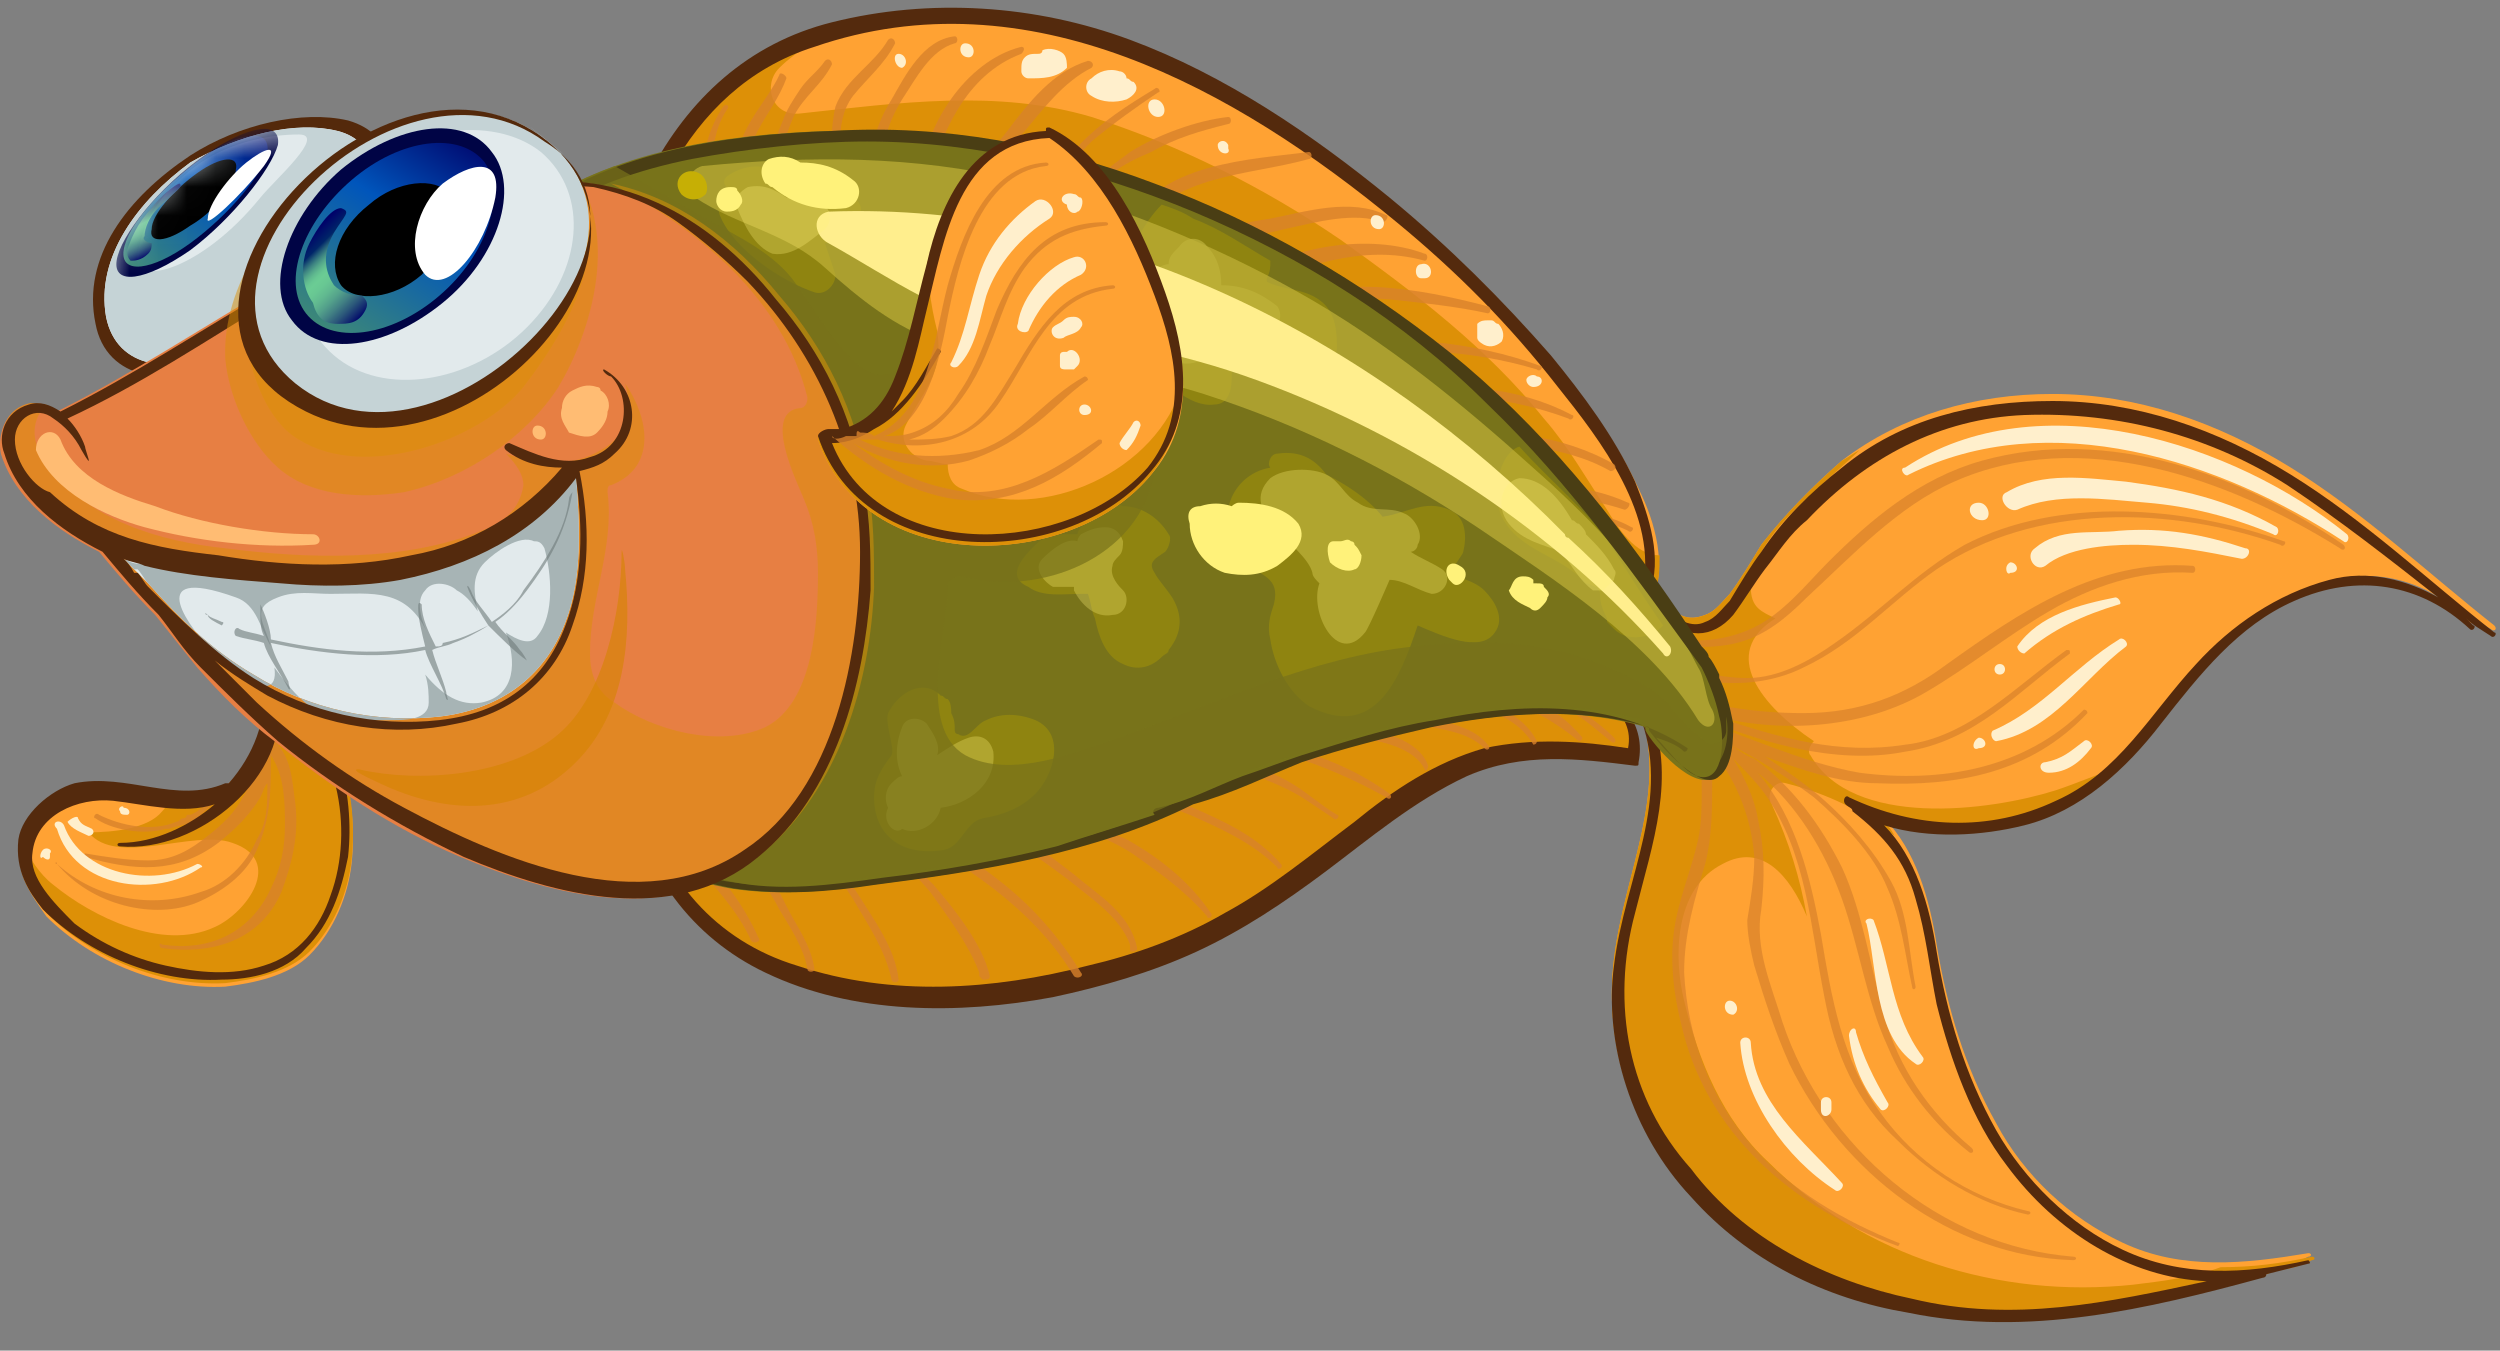 <svg width="87" height="47" viewBox="0 0 87 47" fill="none" xmlns="http://www.w3.org/2000/svg">
<rect x="0" y="0" width="87" height="47" fill="#808080" stroke="none"/>
<path d="M3.325 11.27C3.691 13.223 5.888 13.589 7.963 12.49C9.915 11.514 11.99 9.928 13.088 7.975C13.943 6.388 13.82 4.68 12.112 4.192C10.525 3.826 8.329 4.314 6.62 5.412C4.423 6.877 2.837 8.951 3.325 11.27Z" fill="#54290B"/>
<path d="M3.691 11.026C4.057 12.857 6.01 13.101 7.963 12.124C9.671 11.27 11.746 9.806 12.6 7.975C13.332 6.51 13.21 4.924 11.746 4.558C10.281 4.192 8.329 4.68 6.62 5.656C4.79 6.999 3.325 8.951 3.691 11.026Z" fill="#E2EAEC"/>
<path d="M3.691 11.026C4.057 12.857 6.01 13.101 7.963 12.124C9.671 11.27 11.746 9.806 12.6 7.975C13.332 6.51 13.21 4.924 11.746 4.558C10.281 4.192 8.329 4.68 6.62 5.656C4.79 6.999 3.325 8.951 3.691 11.026ZM6.986 5.656C8.085 4.924 9.427 4.68 10.403 4.68C11.38 4.68 9.549 6.266 9.061 6.877C6.986 9.439 4.546 10.05 4.79 8.829C5.034 7.487 5.766 6.51 6.986 5.656Z" fill="#C5D3D6"/>
<mask id="mask0_78_173738" style="mask-type:luminance" maskUnits="userSpaceOnUse" x="3" y="4" width="11" height="9">
<path d="M3.691 11.026C4.057 12.857 6.01 13.101 7.963 12.124C9.671 11.27 11.746 9.806 12.6 7.975C13.332 6.51 13.21 4.924 11.746 4.558C10.281 4.192 8.329 4.68 6.62 5.656C4.79 6.999 3.325 8.951 3.691 11.026Z" fill="white"/>
</mask>
<g mask="url(#mask0_78_173738)">
<path d="M6.62 8.707C5.034 9.805 3.935 9.928 4.058 9.073C4.18 8.219 5.522 6.51 7.108 5.412C8.695 4.314 9.793 4.192 9.671 5.046C9.427 5.9 8.085 7.609 6.62 8.707Z" fill="#000445"/>
<path d="M6.62 8.463C5.278 9.439 4.18 9.561 4.302 8.707C4.424 7.853 5.644 6.51 6.987 5.534C8.329 4.558 9.427 4.436 9.305 5.29C9.183 6.022 7.963 7.487 6.62 8.463Z" fill="url(#paint0_linear_78_173738)"/>
<path d="M6.62 7.853C5.766 8.463 5.156 8.463 5.278 7.975C5.278 7.487 6.01 6.633 6.864 6.022C7.719 5.412 8.329 5.412 8.207 5.9C8.207 6.389 7.475 7.365 6.62 7.853Z" fill="black"/>
<path d="M4.546 9.073C4.668 9.073 4.912 9.073 5.156 8.829C5.278 8.707 5.278 8.585 5.278 8.463C5.156 8.463 4.912 8.341 5.034 8.219C5.034 7.975 5.156 7.487 5.766 6.999C6.132 6.632 6.376 6.51 6.254 6.388C6.132 6.388 5.522 6.877 5.278 7.243C4.79 7.731 4.546 8.341 4.424 8.707C4.424 8.829 4.424 8.951 4.546 9.073Z" fill="url(#paint1_linear_78_173738)"/>
<path d="M9.183 5.778C9.793 4.924 9.183 5.168 8.573 5.656C7.963 6.144 7.231 7.121 7.231 7.609C7.109 7.975 8.329 6.877 9.183 5.778Z" fill="white"/>
</g>
<path d="M22.363 6.876C22.363 6.754 22.363 6.754 22.485 6.632C22.363 6.51 22.363 6.388 22.485 6.388C22.607 6.388 22.607 6.266 22.729 6.266C24.072 3.703 26.146 1.751 29.075 1.019C32.492 0.164 36.153 0.408 39.448 1.629C42.743 2.849 45.794 4.924 48.479 7.121C50.554 8.707 52.385 10.538 54.093 12.612C55.191 13.955 56.29 15.419 57.022 17.006C57.632 18.226 57.998 19.691 57.51 20.911C57.51 21.033 57.266 21.033 57.266 20.911C54.947 18.714 52.751 16.517 50.31 14.443C47.869 12.368 45.306 10.66 42.377 9.195C39.571 7.731 36.52 6.754 33.346 6.144C31.638 5.9 30.051 5.778 28.343 5.778C26.512 5.778 24.682 5.778 23.095 6.754C22.973 6.876 22.973 7.121 22.851 7.243C22.729 7.243 22.241 7.121 22.363 6.876Z" fill="#FFA233"/>
<path d="M22.363 6.876C22.363 6.754 22.363 6.754 22.485 6.632C22.363 6.51 22.363 6.388 22.485 6.388C22.607 6.388 22.607 6.266 22.729 6.266C24.072 3.703 26.146 1.751 29.075 1.019H29.197C28.465 1.385 27.733 1.751 27.122 2.361C26.512 2.971 26.878 4.07 27.855 3.948C31.272 3.581 34.689 3.093 37.984 4.07C41.035 5.046 43.964 6.51 46.649 8.341C49.212 10.171 51.774 12.124 53.727 14.565C54.581 15.541 55.191 16.64 55.924 17.738C56.29 18.348 56.9 19.324 57.754 19.324C57.754 19.813 57.754 20.301 57.51 20.789C57.51 20.911 57.266 20.911 57.266 20.789C54.947 18.592 52.751 16.395 50.31 14.321C47.869 12.246 45.306 10.538 42.377 9.073C39.571 7.609 36.52 6.632 33.346 6.022C31.638 5.778 30.051 5.656 28.343 5.656C26.512 5.656 24.682 5.656 23.095 6.632C22.973 6.754 22.973 6.999 22.851 7.121C22.729 7.243 22.241 7.121 22.363 6.876Z" fill="#DD9007"/>
<path d="M22.729 6.999C22.851 6.876 22.851 6.632 22.973 6.51C24.56 5.534 26.39 5.534 28.221 5.534C29.93 5.534 31.516 5.656 33.225 5.9C36.398 6.388 39.449 7.487 42.255 8.951C45.062 10.416 47.747 12.246 50.188 14.199C52.629 16.273 54.825 18.47 57.144 20.667C57.144 20.789 57.388 20.789 57.388 20.667C57.876 19.446 57.388 17.982 56.9 16.762C56.168 15.175 55.069 13.711 53.971 12.368C52.263 10.416 50.432 8.585 48.357 6.876C45.673 4.68 42.622 2.605 39.327 1.385C36.032 0.164 32.37 -0.08 28.953 0.775C26.024 1.507 23.95 3.459 22.607 6.022C22.485 6.022 22.485 6.144 22.363 6.144C22.241 6.266 22.241 6.388 22.363 6.388C22.363 6.51 22.241 6.51 22.241 6.632C22.241 7.121 22.729 7.243 22.729 6.999ZM23.34 5.9C24.438 3.948 26.024 2.361 28.343 1.629C35.787 -0.934 42.988 3.093 48.602 7.731C50.676 9.439 52.507 11.27 54.215 13.467C55.68 15.297 57.754 17.982 57.144 20.545C54.947 18.104 52.507 15.907 50.066 13.833C47.503 11.758 44.818 9.927 41.889 8.463C38.96 6.999 35.665 6.022 32.37 5.534C30.662 5.29 28.953 5.29 27.245 5.29C26.024 5.168 24.56 5.29 23.34 5.9Z" fill="#542A0D"/>
<path opacity="0.8" d="M53.849 17.738C54.825 17.738 55.924 17.86 56.778 18.348C56.9 18.348 56.778 18.592 56.656 18.47C55.68 17.982 54.703 18.104 53.727 17.86C53.727 17.86 53.727 17.738 53.849 17.738Z" fill="#D8822B"/>
<path opacity="0.8" d="M52.263 17.006C53.727 16.762 55.313 16.884 56.656 17.494C56.778 17.494 56.656 17.738 56.534 17.738C55.069 17.25 53.727 17.25 52.263 17.372C52.141 17.25 52.018 17.006 52.263 17.006Z" fill="#D8822B"/>
<path opacity="0.8" d="M50.432 15.175C51.286 14.931 52.384 15.053 53.239 15.175C54.215 15.297 55.313 15.664 56.168 16.152C56.29 16.274 56.168 16.396 56.046 16.396C55.191 15.908 54.215 15.664 53.239 15.541C52.262 15.419 51.408 15.419 50.432 15.419C50.31 15.297 50.31 15.175 50.432 15.175Z" fill="#D8822B"/>
<path opacity="0.8" d="M48.357 13.711C50.432 13.222 52.873 13.466 54.703 14.443C54.825 14.443 54.703 14.687 54.581 14.565C53.605 14.199 52.507 13.955 51.53 13.833C50.432 13.711 49.456 13.955 48.357 13.955C48.235 13.955 48.235 13.711 48.357 13.711Z" fill="#D8822B"/>
<path opacity="0.8" d="M46.161 12.002C48.602 11.636 51.286 11.88 53.605 12.734C53.727 12.734 53.605 12.979 53.483 12.856C51.042 12.124 48.724 12.124 46.161 12.246C46.039 12.246 45.917 12.002 46.161 12.002Z" fill="#D8822B"/>
<path opacity="0.8" d="M44.086 10.782C46.283 9.439 49.456 10.049 51.774 10.66C51.896 10.66 51.896 10.904 51.774 10.904C50.676 10.66 49.456 10.538 48.357 10.416C46.893 10.293 45.672 10.66 44.208 11.026C43.964 11.148 43.842 10.904 44.086 10.782Z" fill="#D8822B"/>
<path opacity="0.8" d="M43.11 9.683C44.94 8.585 47.625 8.097 49.578 8.829C49.7 8.829 49.7 9.073 49.578 9.073C47.381 8.463 45.306 9.317 43.232 10.05C42.988 10.05 42.866 9.805 43.11 9.683Z" fill="#D8822B"/>
<path opacity="0.8" d="M41.645 8.951C41.889 7.975 43.354 7.731 44.208 7.609C45.428 7.365 47.015 6.877 48.235 7.487C48.357 7.487 48.235 7.731 48.113 7.731C47.137 7.365 45.794 7.731 44.696 7.975C43.72 8.219 42.499 8.341 41.889 9.195C41.889 9.195 41.645 9.073 41.645 8.951Z" fill="#D8822B"/>
<path opacity="0.8" d="M39.327 7.975C40.059 5.656 43.72 5.534 45.55 5.29C45.672 5.29 45.672 5.534 45.55 5.534C43.354 6.144 40.913 6.022 39.449 8.097C39.449 8.341 39.204 8.097 39.327 7.975Z" fill="#D8822B"/>
<path opacity="0.8" d="M39.327 5.29C40.303 4.68 41.645 4.192 42.744 4.07C42.866 4.07 42.866 4.314 42.744 4.314C41.767 4.558 40.913 4.802 40.059 5.29C39.204 5.656 37.862 6.266 37.984 7.487C37.984 7.609 37.74 7.731 37.74 7.609C37.374 6.51 38.716 5.778 39.327 5.29Z" fill="#D8822B"/>
<path opacity="0.8" d="M36.276 7.853C36.398 5.534 38.35 4.192 40.181 3.093C40.303 2.971 40.425 3.215 40.303 3.215C39.571 3.704 38.716 4.314 37.984 4.924C37.13 5.778 36.764 6.632 36.52 7.853C36.52 7.975 36.276 7.975 36.276 7.853Z" fill="#D8822B"/>
<path opacity="0.8" d="M35.055 4.558C35.788 3.582 36.642 2.483 37.862 2.117C37.984 2.117 38.106 2.239 37.984 2.361C37.008 2.849 36.276 3.826 35.665 4.558C35.055 5.29 34.201 6.144 34.567 7.243C34.567 7.365 34.445 7.487 34.323 7.365C33.713 6.266 34.445 5.29 35.055 4.558Z" fill="#D8822B"/>
<path opacity="0.8" d="M32.004 6.388C32.126 4.436 33.59 2.117 35.543 1.629C35.665 1.629 35.665 1.751 35.543 1.873C33.59 2.605 32.736 4.68 32.248 6.51C32.248 6.632 32.004 6.51 32.004 6.388Z" fill="#D8822B"/>
<path opacity="0.8" d="M31.028 3.459C31.516 2.605 32.126 1.385 33.224 1.263C33.346 1.263 33.346 1.507 33.224 1.507C32.37 1.751 31.882 2.727 31.394 3.459C30.784 4.436 30.54 5.534 30.784 6.754C30.784 6.876 30.54 6.999 30.54 6.876C30.052 5.656 30.418 4.436 31.028 3.459Z" fill="#D8822B"/>
<path opacity="0.8" d="M29.075 3.704C29.441 2.727 30.418 2.239 30.906 1.385C31.028 1.263 31.15 1.385 31.15 1.507C30.784 2.239 30.174 2.727 29.685 3.337C28.953 4.314 29.319 5.656 29.441 6.755C29.441 6.999 29.197 6.999 29.197 6.755C28.953 5.778 28.831 4.802 29.075 3.704Z" fill="#D8822B"/>
<path opacity="0.8" d="M27.245 4.192C27.367 3.826 27.611 3.46 27.855 3.093C28.099 2.727 28.465 2.483 28.709 2.117C28.831 1.995 28.953 2.117 28.953 2.239C28.587 2.971 27.977 3.337 27.611 4.07C27.245 4.924 27.001 5.9 27.001 6.877C27.001 6.999 26.756 6.999 26.756 6.877C26.634 6.022 26.878 5.046 27.245 4.192Z" fill="#D8822B"/>
<path opacity="0.8" d="M27.122 2.605C27.122 2.483 27.367 2.605 27.367 2.727C26.878 4.07 25.658 4.924 26.146 6.388C26.146 6.51 26.024 6.633 25.902 6.51C25.048 5.046 26.634 3.704 27.122 2.605Z" fill="#D8822B"/>
<path opacity="0.8" d="M25.17 3.704C25.292 3.581 25.414 3.704 25.292 3.826C24.804 4.558 24.804 5.412 24.682 6.266C24.682 6.388 24.56 6.388 24.438 6.266C24.438 5.29 24.682 4.436 25.17 3.704Z" fill="#D8822B"/>
<path d="M21.997 27.013C22.119 27.013 22.241 27.013 22.241 27.135C28.953 29.332 35.787 25.792 42.377 24.328C44.94 23.718 47.381 23.23 49.944 23.108C52.141 22.986 54.703 23.108 56.534 24.45V24.572C56.9 25.06 57.022 25.548 56.9 26.281C56.9 26.403 56.778 26.403 56.778 26.403C54.825 26.159 52.751 26.037 50.92 26.769C49.212 27.501 47.625 28.843 46.039 30.064C44.574 31.162 43.232 32.139 41.523 32.871C39.937 33.603 38.228 34.091 36.52 34.457C33.224 35.189 29.563 35.067 26.512 33.603C23.95 32.383 22.363 30.064 21.753 27.257C21.631 27.379 21.753 27.013 21.997 27.013Z" fill="#FFA233"/>
<path d="M21.997 27.013C22.119 27.013 22.241 27.013 22.241 27.135C28.953 29.332 35.787 25.792 42.377 24.328C44.94 23.718 47.381 23.23 49.944 23.108C52.141 22.986 54.703 23.108 56.534 24.45V24.572C56.9 25.06 57.022 25.548 56.9 26.281C56.9 26.403 56.778 26.403 56.778 26.403C54.825 26.159 52.751 26.037 50.92 26.769C49.212 27.501 47.625 28.843 46.039 30.064C44.574 31.162 43.232 32.139 41.523 32.871C39.937 33.603 38.228 34.091 36.52 34.457C33.224 35.189 29.563 35.067 26.512 33.603C23.95 32.383 22.363 30.064 21.753 27.257C21.631 27.379 21.753 27.013 21.997 27.013Z" fill="#DD9007"/>
<path d="M21.875 27.501C22.363 30.308 24.072 32.627 26.634 33.847C29.685 35.312 33.346 35.312 36.642 34.701C38.35 34.335 40.059 33.847 41.645 33.115C43.232 32.383 44.696 31.406 46.16 30.308C47.625 29.209 49.212 27.867 51.042 27.013C52.995 26.159 54.947 26.403 56.9 26.647C57.022 26.647 57.022 26.647 57.022 26.525C57.144 25.915 57.022 25.304 56.656 24.816V24.694C54.825 23.352 52.263 23.23 50.066 23.352C47.503 23.474 44.94 23.962 42.499 24.572C36.031 26.037 29.197 29.576 22.363 27.379C22.363 27.257 22.241 27.257 22.119 27.257C21.753 27.013 21.631 27.379 21.875 27.501ZM22.363 27.623C28.953 29.698 35.421 26.403 41.767 24.938C44.208 24.328 46.771 23.84 49.212 23.596C51.53 23.352 53.971 23.474 56.046 24.45C56.534 24.938 56.778 25.426 56.656 26.037C55.069 25.792 53.361 25.67 51.652 26.037C49.944 26.525 48.479 27.501 47.137 28.599C45.672 29.698 44.208 30.918 42.621 31.772C41.157 32.627 39.448 33.237 37.862 33.603C34.567 34.457 31.028 34.701 27.733 33.603C24.926 32.749 22.973 30.552 22.363 27.623Z" fill="#542A0D"/>
<g opacity="0.8">
<path d="M50.92 24.084C51.164 24.084 51.408 24.084 51.775 24.084C51.775 24.084 51.775 23.962 51.897 23.962C53.483 23.84 55.069 24.572 56.168 25.67C56.29 25.792 56.168 25.915 56.046 25.792C55.436 25.304 54.947 24.816 54.215 24.572C53.727 24.45 53.361 24.328 52.873 24.206C53.727 24.45 54.459 24.938 55.069 25.67C55.069 25.67 55.069 25.792 54.947 25.792C53.727 24.816 52.507 24.206 51.042 24.206C50.92 24.206 50.92 24.084 50.92 24.084Z" fill="#D8822B"/>
<path d="M48.846 24.206C50.31 23.962 52.751 24.328 53.483 25.792C53.483 25.914 53.361 25.914 53.361 25.914C52.507 24.45 50.432 24.45 48.846 24.45C48.724 24.45 48.724 24.206 48.846 24.206Z" fill="#D8822B"/>
<path d="M46.771 24.694C47.747 24.572 48.724 24.694 49.7 24.938C50.432 25.182 51.286 25.304 51.775 25.914C51.897 26.036 51.774 26.158 51.652 26.036C51.164 25.548 50.432 25.426 49.822 25.304C48.846 25.06 47.747 24.816 46.771 24.938C46.649 24.938 46.527 24.694 46.771 24.694Z" fill="#D8822B"/>
<path d="M44.208 25.304C44.696 25.06 45.062 25.182 45.55 25.182C46.282 25.304 47.015 25.304 47.747 25.426C48.479 25.548 49.456 25.914 49.7 26.647C49.7 26.769 49.578 26.891 49.578 26.769C49.212 26.036 48.113 25.792 47.259 25.67C46.405 25.548 45.184 25.304 44.33 25.426C44.208 25.548 44.208 25.426 44.208 25.304Z" fill="#D8822B"/>
<path d="M39.449 26.037C40.059 25.915 40.669 25.915 41.279 26.037C41.279 26.037 41.279 25.915 41.401 25.915C43.72 25.426 46.527 26.281 48.357 27.623C48.479 27.745 48.357 27.867 48.235 27.745C47.137 27.135 46.039 26.647 44.818 26.281C43.72 26.037 42.744 26.037 41.645 26.037C42.133 26.159 42.621 26.281 42.988 26.403C43.598 26.647 44.33 26.891 44.94 27.257C45.55 27.623 45.917 27.989 46.527 28.355C46.649 28.355 46.527 28.599 46.405 28.477C46.039 28.233 45.672 27.989 45.306 27.745C44.696 27.379 44.086 27.135 43.354 26.891C42.011 26.403 40.791 26.159 39.449 26.159C39.327 26.281 39.327 26.159 39.449 26.037Z" fill="#D8822B"/>
<path d="M37.862 27.257C39.082 27.135 40.425 27.623 41.523 28.111C42.621 28.599 43.72 29.087 44.574 30.064C44.696 30.186 44.452 30.308 44.452 30.186C43.598 29.331 42.499 28.843 41.401 28.355C40.181 27.867 39.082 27.501 37.862 27.501C37.74 27.501 37.74 27.257 37.862 27.257Z" fill="#D8822B"/>
<path d="M36.153 27.867C36.642 27.867 37.008 28.111 37.496 28.355C38.106 28.599 38.594 28.965 39.204 29.209C40.303 29.82 41.401 30.674 42.133 31.772C42.255 31.894 42.011 32.016 42.011 31.894C41.279 31.04 40.425 30.43 39.57 29.82C39.082 29.454 38.472 29.209 37.984 28.965C37.496 28.721 36.886 28.355 36.275 28.233C36.031 28.111 36.031 27.867 36.153 27.867Z" fill="#D8822B"/>
<path d="M34.079 28.477C35.299 28.721 36.398 29.698 37.374 30.43C38.228 31.162 39.326 31.772 39.571 32.993C39.571 33.115 39.449 33.115 39.449 33.115C39.326 33.115 39.326 33.115 39.326 32.993V32.871C38.96 31.894 37.984 31.284 37.252 30.674C36.276 29.942 35.299 29.21 34.079 28.721C33.835 28.721 33.957 28.477 34.079 28.477Z" fill="#D8822B"/>
<path d="M31.15 28.477C31.76 28.599 32.248 28.965 32.736 29.21C33.469 29.698 34.201 30.186 34.811 30.674C35.909 31.528 36.886 32.627 37.618 33.847C37.74 33.969 37.496 34.091 37.374 33.969C36.642 32.749 35.665 31.772 34.567 30.918C34.079 30.552 33.591 30.186 33.102 29.942C32.492 29.576 31.76 28.965 31.028 28.843C30.906 28.721 30.906 28.477 31.15 28.477Z" fill="#D8822B"/>
<path d="M29.808 28.721C30.296 28.843 30.662 29.331 31.15 29.576C31.638 29.942 32.004 30.308 32.492 30.796C33.225 31.65 34.201 32.871 34.445 33.969C34.445 34.091 34.323 34.091 34.201 34.091C34.201 34.091 34.201 34.091 34.079 33.969V33.847C33.713 32.871 32.98 31.894 32.37 31.04C31.638 30.186 30.784 29.331 29.685 28.721C29.563 28.965 29.563 28.721 29.808 28.721Z" fill="#D8822B"/>
<path d="M27.977 29.087C28.831 29.331 29.319 30.308 29.807 31.04C30.418 32.016 31.15 32.992 31.272 34.091C31.272 34.213 31.028 34.213 31.028 34.091C30.784 32.992 30.174 32.138 29.685 31.284C29.197 30.552 28.709 29.82 27.977 29.331C27.733 29.209 27.855 29.087 27.977 29.087Z" fill="#D8822B"/>
<path d="M25.902 29.576C26.634 30.064 27 30.796 27.367 31.528C27.733 32.26 28.221 32.871 28.343 33.725C28.343 33.847 28.099 33.847 28.099 33.725C27.977 32.993 27.489 32.26 27.122 31.65C26.756 30.918 26.268 30.308 25.658 29.82C25.658 29.698 25.78 29.453 25.902 29.576Z" fill="#D8822B"/>
<path d="M24.316 29.698C25.17 30.552 25.902 31.528 26.39 32.626C26.512 32.748 26.268 32.87 26.146 32.748C25.658 31.65 24.804 30.796 24.072 29.942C24.072 29.698 24.194 29.575 24.316 29.698Z" fill="#D8822B"/>
</g>
<path d="M56.168 33.359C56.534 30.308 58.12 27.501 57.022 24.572C56.29 24.206 55.924 23.596 56.29 22.619C56.412 22.131 57.266 20.911 57.876 21.033H57.998C58.365 21.399 58.731 21.643 59.341 21.399C59.707 21.277 59.951 20.911 60.195 20.667C60.561 20.178 60.927 19.568 61.294 18.958C62.148 17.86 63.124 16.883 64.1 16.029C66.175 14.443 68.738 13.71 71.423 13.71C74.352 13.71 77.159 14.687 79.721 16.273C82.284 17.86 84.481 19.934 86.8 21.765C86.922 21.887 86.8 22.009 86.677 21.887C86.433 21.765 86.189 21.521 85.823 21.277C85.945 21.399 85.945 21.399 86.067 21.521C86.189 21.643 86.067 21.765 85.945 21.643C84.237 19.934 82.04 19.568 79.843 20.667C77.891 21.521 76.426 23.229 75.206 24.938C73.986 26.524 72.399 27.867 70.446 28.477C68.982 28.843 67.151 28.965 65.565 28.477C66.663 29.575 67.151 31.284 67.395 32.87C67.762 35.067 68.372 37.142 69.47 39.094C70.446 40.925 72.033 42.389 73.864 43.244C75.938 44.22 78.135 43.976 80.332 43.61C80.454 43.61 80.454 43.732 80.332 43.732C79.843 43.976 79.355 44.098 78.867 44.098C78.867 44.098 78.867 44.22 78.745 44.22C74.718 45.318 70.568 46.173 66.419 45.44C63.612 44.83 60.805 43.488 58.853 41.413C56.778 39.461 55.802 36.288 56.168 33.359Z" fill="#FFA233"/>
<path d="M56.168 33.359C56.534 30.308 58.12 27.501 57.022 24.572C56.29 24.206 55.924 23.596 56.29 22.619C56.412 22.131 57.266 20.911 57.876 21.033H57.998C58.364 21.399 58.73 21.643 59.341 21.399C59.707 21.277 59.951 20.911 60.195 20.667C60.561 20.179 60.927 19.569 61.293 18.958C62.148 17.86 63.124 16.884 64.1 16.029C64.344 15.907 64.466 15.785 64.71 15.663C64.222 16.151 63.612 16.64 63.124 17.128C62.27 17.86 60.927 19.202 60.927 20.423C60.927 21.155 61.293 21.277 61.782 21.521C59.829 22.741 61.293 24.572 63.124 25.792C63.002 25.915 62.88 26.159 63.002 26.281C64.466 28.843 69.226 28.233 71.544 27.501C72.277 27.257 73.131 26.891 73.863 26.647C72.887 27.501 71.789 28.233 70.446 28.599C68.982 28.965 67.151 29.087 65.565 28.599C65.687 28.721 65.809 28.843 65.931 29.087C64.832 28.233 63.612 27.623 62.148 27.257C61.782 27.135 61.415 27.623 61.659 27.989C62.27 29.331 62.636 30.552 62.88 31.894C62.27 30.43 61.293 29.331 59.951 30.064C58.242 30.918 58.242 33.359 58.608 34.823C59.097 36.898 59.951 38.973 61.537 40.437C64.832 43.732 69.592 45.197 74.229 44.708C75.206 44.586 76.304 44.464 77.28 44.098C78.379 44.098 79.355 43.976 80.453 43.732C80.575 43.732 80.575 43.854 80.453 43.854C79.965 44.098 79.477 44.22 78.989 44.22C78.989 44.22 78.989 44.342 78.867 44.342C74.84 45.441 70.69 46.295 66.541 45.563C63.734 44.953 60.927 43.61 58.975 41.535C56.778 39.461 55.802 36.288 56.168 33.359Z" fill="#DD9007"/>
<g opacity="0.7">
<path d="M57.51 22.131C58.73 22.375 59.829 22.375 60.927 21.887C62.026 21.399 62.88 20.301 63.612 19.569C65.076 18.104 66.785 16.64 68.982 16.029C73.375 14.809 78.013 16.517 81.552 18.958C81.674 19.08 81.552 19.202 81.43 19.08C77.525 16.64 72.399 14.809 68.005 16.762C66.053 17.616 64.466 19.324 62.88 20.789C62.148 21.521 61.415 22.131 60.439 22.375C59.463 22.619 58.364 22.497 57.388 22.375C57.266 22.375 57.388 22.131 57.51 22.131Z" fill="#D8822B"/>
<path d="M57.51 22.985C58.609 23.23 59.707 23.596 60.805 23.596C61.904 23.596 63.002 22.985 63.856 22.375C65.443 21.277 66.663 19.935 68.372 18.958C71.667 17.25 76.06 17.616 79.477 18.836C79.599 18.836 79.477 19.08 79.355 18.958C75.572 17.616 70.812 17.494 67.395 19.812C65.809 20.911 64.588 22.375 62.758 23.23C61.049 24.084 58.975 23.84 57.144 23.108C57.266 23.23 57.388 22.985 57.51 22.985Z" fill="#D8822B"/>
<path d="M56.29 24.328C56.168 24.206 56.412 23.962 56.534 24.084C56.656 24.206 56.9 24.328 57.022 24.45C56.778 24.328 56.656 24.084 56.412 23.962C56.29 23.84 56.534 23.596 56.656 23.718C56.9 23.84 57.022 24.084 57.266 24.206V24.084C57.266 24.084 57.266 24.084 57.266 23.962C56.9 23.596 56.534 23.23 56.29 22.864C56.168 22.742 56.412 22.498 56.534 22.62C57.022 22.986 57.388 23.474 57.754 23.962C59.463 24.572 61.049 24.816 62.758 24.816C64.71 24.816 66.297 24.206 67.761 23.108C70.324 21.277 73.009 19.447 76.304 19.691C76.426 19.691 76.426 19.935 76.304 19.935C74.474 19.813 72.765 20.423 71.3 21.277C69.836 22.131 68.494 23.23 67.029 24.084C64.954 25.305 62.148 25.549 59.707 24.938C61.904 25.671 63.978 26.281 66.297 25.915C68.494 25.671 70.202 23.84 71.911 22.62C72.033 22.62 72.033 22.62 72.033 22.742C70.202 24.084 68.738 25.793 66.297 26.159C63.856 26.647 61.049 25.793 58.853 24.816C58.73 24.816 58.73 24.694 58.853 24.572C58.608 24.45 58.364 24.45 58.242 24.328C58.364 24.45 58.486 24.694 58.608 24.816C58.608 24.816 58.608 24.938 58.73 24.938C60.683 25.549 62.636 26.525 64.71 26.891C67.517 27.257 70.446 26.769 72.521 24.694C72.521 24.694 72.643 24.694 72.643 24.816C70.69 26.891 68.127 27.379 65.321 27.257C63.978 27.257 62.636 26.769 61.293 26.281C61.293 26.281 61.171 26.281 61.171 26.159C61.904 26.647 62.636 27.135 63.368 27.745C64.344 28.599 65.199 29.576 65.809 30.674C66.419 31.773 66.419 33.115 66.663 34.335C66.663 34.457 66.541 34.457 66.541 34.335C66.297 33.237 66.175 32.017 65.687 30.918C65.199 29.698 64.1 28.599 63.124 27.745C62.148 27.013 61.171 26.403 60.195 25.915C60.439 26.037 60.683 26.281 61.049 26.403C62.392 27.379 63.368 28.721 64.1 30.186C64.832 31.773 65.076 33.603 65.565 35.312C66.053 37.142 67.151 38.729 68.616 39.949C68.738 40.071 68.616 40.193 68.494 40.071C67.273 39.095 66.297 37.874 65.687 36.41C64.954 34.824 64.71 32.993 64.1 31.284C63.49 29.576 62.514 27.989 61.171 26.891C62.514 28.477 63.002 30.552 63.368 32.505C63.734 34.701 64.1 36.898 65.443 38.729C66.663 40.437 68.494 41.658 70.568 42.146C70.69 42.146 70.69 42.268 70.568 42.268C68.86 41.902 67.273 40.925 66.053 39.705C64.588 38.363 63.856 36.654 63.49 34.701C63.002 32.261 62.88 29.698 61.415 27.623C61.049 27.135 60.683 26.769 60.317 26.403C60.683 27.013 61.049 27.745 61.171 28.477C61.415 29.576 61.415 30.552 61.293 31.651C61.049 32.993 61.659 34.335 62.026 35.556C63.49 39.949 67.517 43.366 72.155 43.732C72.277 43.732 72.277 43.854 72.155 43.854C67.883 43.732 64.1 40.803 62.27 37.02C61.782 35.922 61.415 34.824 61.049 33.603C60.927 33.115 60.805 32.505 60.805 32.017C60.927 31.284 61.049 30.552 61.049 29.82C60.927 28.233 60.317 27.013 59.463 25.915C59.585 26.281 59.585 26.647 59.585 27.135C59.585 28.111 59.585 29.088 59.341 30.064C58.975 31.284 58.608 32.505 58.608 33.847C58.73 36.044 59.463 38.118 60.927 39.827C62.27 41.414 64.222 42.512 66.053 43.244C66.175 43.244 66.053 43.366 66.053 43.366C62.392 42.024 59.341 39.461 58.486 35.556C58.242 34.579 58.12 33.481 58.242 32.505C58.364 31.406 58.853 30.308 59.097 29.21C59.219 28.599 59.219 28.111 59.219 27.501C59.219 26.769 59.219 26.037 58.975 25.305C58.608 25.06 58.242 24.816 57.876 24.572C57.754 24.572 57.632 24.45 57.388 24.45C57.388 24.45 57.266 24.45 57.266 24.328C57.022 24.206 56.778 24.084 56.656 24.084C55.924 24.45 56.046 24.206 56.29 24.328Z" fill="#D8822B"/>
</g>
<path d="M58.853 41.658C60.805 43.854 63.49 45.197 66.419 45.685C70.568 46.539 74.718 45.563 78.745 44.465C78.745 44.465 78.867 44.465 78.867 44.343C79.355 44.22 79.843 44.098 80.332 43.976C80.454 43.976 80.332 43.854 80.332 43.854C78.135 44.343 75.938 44.465 73.864 43.488C72.033 42.634 70.446 41.047 69.47 39.339C68.372 37.386 67.762 35.312 67.395 33.115C67.151 31.528 66.663 29.82 65.565 28.721C67.151 29.21 68.982 29.088 70.446 28.721C72.399 28.233 73.986 26.769 75.206 25.182C76.548 23.474 77.891 21.765 79.843 20.911C82.04 19.935 84.237 20.301 85.945 21.887C86.067 22.009 86.189 21.765 86.067 21.765C85.945 21.643 85.945 21.643 85.823 21.521C86.067 21.765 86.311 21.887 86.677 22.131C86.8 22.253 86.922 22.009 86.8 22.009C84.481 20.179 82.284 18.104 79.721 16.518C77.159 14.931 74.352 13.955 71.423 13.955C68.738 13.955 66.175 14.565 64.1 16.274C63.002 17.128 62.026 18.104 61.294 19.203C60.927 19.691 60.561 20.301 60.195 20.911C59.951 21.155 59.707 21.521 59.341 21.643C58.853 21.887 58.365 21.521 57.998 21.277H57.876C57.266 21.033 56.412 22.375 56.29 22.864C55.924 23.84 56.29 24.45 57.022 24.816C58.242 27.745 56.534 30.552 56.168 33.603C55.802 36.288 56.778 39.461 58.853 41.658ZM56.9 31.773C57.51 29.332 58.365 27.013 57.388 24.694C57.51 24.694 57.754 24.816 57.998 24.816C58.242 24.816 58.242 24.572 57.998 24.45C57.754 24.328 57.388 24.328 57.144 24.206C57.022 23.962 56.9 23.718 56.778 23.596C56.656 23.474 56.656 23.596 56.656 23.718C56.534 23.352 56.656 22.986 56.778 22.62C56.9 22.375 57.51 21.399 57.876 21.399C58.609 22.253 59.585 22.253 60.317 21.399C60.683 20.911 61.049 20.301 61.416 19.813C61.904 19.203 62.27 18.592 62.88 18.104C64.955 15.908 67.517 14.565 70.446 14.443C73.741 14.321 76.914 15.175 79.599 16.884C81.43 18.104 83.138 19.447 84.847 20.789C83.749 20.179 82.406 19.813 81.064 20.179C79.233 20.667 77.647 21.765 76.426 23.108C74.84 24.816 73.741 26.891 71.545 27.867C69.226 28.966 66.663 28.844 64.344 27.745C64.222 27.623 64.1 27.867 64.222 27.989C64.344 28.111 64.466 28.111 64.466 28.233C65.565 29.088 66.297 29.942 66.663 31.284C67.029 32.505 67.151 33.725 67.395 34.946C67.884 36.898 68.616 38.973 69.836 40.559C71.545 42.878 74.108 44.465 76.792 44.587C73.375 45.319 70.08 46.051 66.541 45.197C63.612 44.587 60.683 43.122 58.853 40.681C56.656 38.24 56.046 34.946 56.9 31.773Z" fill="#542A0D"/>
<path d="M14.309 13.955C14.553 11.392 15.773 9.195 17.848 7.975C17.848 7.853 17.848 7.853 17.848 7.731C20.899 5.29 25.048 4.68 28.831 4.558C32.614 4.436 36.398 5.168 40.059 6.388C43.72 7.731 47.259 9.683 50.31 12.246C53.483 14.809 56.046 18.104 58.365 21.399C58.609 21.765 58.853 22.131 59.097 22.497C59.219 22.619 59.219 22.741 59.341 22.863C59.463 23.108 59.585 23.352 59.707 23.474V23.596C59.951 24.084 60.195 24.694 60.195 25.182C60.317 25.792 60.195 26.647 59.707 27.013C58.975 27.623 57.51 25.915 57.266 25.426C57.266 25.426 57.266 25.426 57.266 25.304C54.825 24.572 52.141 24.816 49.7 25.304C48.235 25.548 46.649 26.037 45.184 26.525C43.842 26.891 42.622 27.501 41.401 27.989C37.984 29.698 34.079 30.308 30.296 30.796C28.587 31.04 27.001 31.162 25.414 30.918C24.072 30.674 22.729 30.186 21.509 29.454C16.505 26.403 13.82 19.691 14.309 13.955Z" fill="#78731A"/>
<path d="M52.873 15.541C52.995 15.541 52.995 15.541 52.873 15.541C53.971 16.762 55.192 17.738 56.046 18.958C56.656 19.935 57.266 20.911 57.877 21.765C57.754 21.887 57.51 22.131 57.266 22.131C56.778 22.253 56.412 22.131 56.168 21.887C56.046 21.765 56.046 21.765 55.924 21.643C55.924 21.643 55.924 21.643 55.924 21.521C55.802 21.277 55.68 21.033 55.68 20.667C55.68 20.545 55.558 20.423 55.558 20.423C55.436 20.423 55.314 20.301 55.192 20.301C54.337 19.325 52.873 19.202 52.263 17.982C51.897 17.25 52.141 15.785 52.873 15.541Z" fill="#8F8410"/>
<path d="M39.083 9.44C39.327 8.707 39.815 7.731 40.425 7.121C40.791 7.243 41.157 7.365 41.523 7.609C42.499 7.975 43.354 8.585 44.208 9.074C44.208 9.318 44.208 9.44 44.086 9.684V9.806C44.574 10.05 45.184 10.05 45.673 10.294C46.405 10.66 46.527 11.27 46.527 12.125C46.527 12.369 46.161 12.613 45.917 12.613C45.184 12.491 43.11 11.392 42.866 12.613C42.866 12.735 42.866 12.979 42.866 13.101C42.866 13.589 42.744 14.077 42.255 14.077C41.401 14.199 40.425 13.223 39.937 12.613C39.083 11.758 38.716 10.538 39.083 9.44Z" fill="#8F8410"/>
<path d="M43.354 19.569C43.842 20.057 44.574 20.057 44.33 21.033C44.208 21.399 44.086 21.766 44.208 22.254C44.33 23.108 44.818 24.084 45.55 24.573C47.869 25.793 48.724 23.596 49.334 21.766C50.188 22.132 51.53 22.742 52.019 22.01C52.385 21.522 52.019 20.911 51.652 20.545C51.408 20.301 51.042 20.179 50.676 20.057C50.31 19.935 50.92 19.325 50.92 19.203C51.042 18.715 51.042 17.982 50.432 17.738C49.578 17.372 48.968 17.86 48.113 17.982C47.625 17.372 46.893 16.884 46.161 16.518C45.795 16.03 45.306 15.664 44.452 15.786C44.208 15.786 44.086 16.152 44.208 16.274C42.744 16.518 42.133 18.349 43.354 19.569Z" fill="#8F8410"/>
<path d="M36.031 18.959C36.275 18.715 36.642 18.593 37.008 18.593C37.13 18.593 37.374 18.593 37.496 18.593C37.496 18.47 37.618 18.348 37.74 18.226C37.74 18.104 37.74 17.982 37.984 17.86C38.106 17.86 38.228 17.738 38.35 17.738C38.472 17.494 38.838 17.494 39.082 17.616C39.693 17.616 40.303 17.982 40.669 18.593C40.791 18.715 40.669 19.081 40.547 19.203C40.181 19.447 39.937 19.569 40.181 19.935C40.303 20.179 40.547 20.423 40.791 20.789C41.157 21.399 41.157 22.01 40.669 22.62C40.669 22.742 40.547 22.742 40.425 22.864C40.059 23.23 39.57 23.352 39.082 23.108C38.472 22.864 38.228 22.132 38.106 21.521C37.984 21.277 37.984 21.033 37.862 20.667C37.74 20.667 37.618 20.667 37.618 20.667C37.008 20.667 36.275 20.789 35.787 20.423C34.933 20.057 35.665 19.325 36.031 18.959Z" fill="#8F8410"/>
<path d="M30.418 27.745C30.418 27.135 30.662 26.769 31.028 26.281C31.15 26.037 30.784 25.183 30.906 24.817C31.272 24.084 32.126 23.596 32.736 24.206C32.858 24.206 32.858 24.328 32.98 24.328C33.103 24.45 33.103 24.694 33.103 24.817C33.225 25.061 33.225 25.183 33.225 25.427C33.225 25.427 33.225 25.549 33.347 25.549C33.713 25.793 33.957 25.183 34.323 25.061C34.811 24.817 35.421 24.817 36.032 25.061C37.13 25.549 36.642 27.013 36.032 27.623C35.543 28.111 34.933 28.356 34.201 28.478C33.591 28.6 33.469 29.454 32.858 29.576C31.394 29.82 30.418 29.088 30.418 27.745Z" fill="#8F8410"/>
<path d="M25.292 6.511C25.17 6.389 25.17 6.267 25.292 6.144C25.78 5.778 26.756 5.534 27.123 6.267V6.389C27.245 6.511 27.123 6.511 27.123 6.389C27.245 6.267 27.489 6.144 27.733 6.267C28.099 6.267 28.465 6.389 28.709 6.511C28.953 6.389 29.319 6.511 29.441 6.755C29.807 6.877 30.052 7.121 29.93 7.487C29.93 7.853 29.441 8.097 29.075 8.219C28.953 8.341 28.831 8.463 28.709 8.463C28.831 8.829 28.953 9.195 29.075 9.562C29.075 9.928 28.709 10.294 28.343 10.172C27.245 9.806 25.536 8.707 25.048 7.487C24.926 7.121 25.048 6.755 25.292 6.511Z" fill="#8F8410"/>
<path opacity="0.3" d="M36.276 19.446C36.642 19.08 37.13 18.714 37.496 18.836C37.496 18.714 37.618 18.592 37.618 18.592C37.862 18.47 38.106 18.348 38.472 18.348C38.716 18.348 38.96 18.47 39.082 18.836C39.082 18.958 39.083 19.202 38.96 19.324C38.838 19.446 38.716 19.569 38.716 19.691C38.594 20.057 38.96 20.423 39.082 20.545C39.327 20.789 39.205 21.399 38.716 21.399C38.106 21.521 37.618 21.033 37.374 20.545C37.374 20.545 37.374 20.545 37.374 20.423C37.252 20.423 37.252 20.423 37.13 20.423C37.008 20.423 36.764 20.423 36.642 20.423C36.398 20.301 35.91 19.812 36.276 19.446Z" fill="#FFF27A"/>
<path opacity="0.3" d="M30.906 28.111C30.784 27.867 30.784 27.501 31.028 27.257C31.15 27.135 31.272 27.013 31.394 27.013C31.15 26.525 31.15 25.914 31.394 25.304C31.516 24.938 32.004 24.938 32.248 25.182C32.492 25.548 32.736 25.914 32.614 26.28C32.98 26.036 33.346 25.792 33.713 25.67C34.079 25.548 34.445 25.67 34.567 26.158C34.689 27.257 33.713 27.989 32.736 28.111C32.614 28.721 31.882 29.087 31.394 28.843C31.15 29.087 30.662 28.599 30.906 28.111Z" fill="#FFF27A"/>
<path opacity="0.3" d="M39.815 9.805C40.059 9.439 40.425 9.195 40.669 9.195C40.669 8.951 40.791 8.829 41.035 8.585C41.279 8.219 41.767 8.219 42.011 8.585C42.377 8.951 42.5 9.439 42.5 9.927C43.232 9.927 43.842 10.171 44.452 10.66C44.696 11.026 44.452 11.514 44.086 11.514C43.598 11.636 43.232 11.514 42.744 11.392C42.622 11.392 42.5 11.27 42.377 11.27C42.5 11.514 42.5 11.636 42.377 11.88C42.011 12.734 41.157 12.856 40.425 12.368C39.449 12.002 39.327 10.66 39.815 9.805Z" fill="#FFF27A"/>
<path opacity="0.7" d="M24.194 6.876C25.658 7.853 27.366 8.097 28.709 9.317C29.929 10.416 31.15 11.392 32.614 11.88C35.665 12.734 38.838 12.734 41.889 13.711C45.306 14.809 48.479 16.395 51.408 18.348C54.093 20.179 57.388 22.253 59.096 25.06C59.463 25.548 59.829 25.182 59.585 24.694C59.341 24.328 59.341 23.596 59.096 23.23C57.754 20.545 55.679 18.348 53.483 16.395C50.92 14.077 48.235 11.88 45.184 10.171C42.133 8.463 38.838 7.121 35.421 6.266C31.76 5.412 28.221 5.412 24.438 5.778C23.949 5.9 23.705 6.632 24.194 6.876Z" fill="#C1B338"/>
<path d="M28.831 7.365C38.472 6.999 47.747 11.758 54.459 18.592C54.459 18.592 54.459 18.714 54.581 18.714C55.924 19.935 57.022 21.155 58.12 22.497C58.242 22.741 57.998 22.986 57.876 22.741C54.093 18.47 49.09 15.175 43.72 13.223C41.035 12.246 38.35 11.758 35.543 11.514C32.98 11.148 31.028 9.683 28.831 8.463C28.343 8.219 28.221 7.487 28.831 7.365Z" fill="#FFEE8D"/>
<path opacity="0.3" d="M52.873 16.64C53.605 16.64 54.215 17.25 54.703 18.104C54.825 18.104 54.825 18.226 54.947 18.226C55.069 18.348 55.191 18.47 55.191 18.592C55.557 18.958 55.924 19.325 56.168 19.813C56.29 19.935 56.168 20.057 56.168 20.179C56.046 20.301 55.924 20.423 55.802 20.545C55.679 20.545 55.557 20.545 55.435 20.545C54.947 20.179 54.703 19.691 54.337 19.203C53.727 18.958 52.995 18.836 52.507 18.226C52.018 17.616 52.262 16.762 52.873 16.64Z" fill="#FFF27A"/>
<path opacity="0.3" d="M26.024 6.51C26.634 6.388 27.001 6.632 27.367 6.876C27.733 6.876 28.221 6.876 28.587 7.121C28.953 7.243 28.953 7.731 28.709 7.975C28.221 8.341 27.611 8.951 26.879 8.829C26.268 8.585 25.902 7.853 25.658 7.243C25.414 6.999 25.78 6.632 26.024 6.51Z" fill="#FFF27A"/>
<path d="M21.631 29.454C22.851 30.186 24.194 30.674 25.536 30.918C27.244 31.162 28.831 31.04 30.418 30.796C34.201 30.308 38.106 29.698 41.523 27.989C42.865 27.623 44.086 27.013 45.306 26.525C46.771 26.037 48.235 25.67 49.822 25.304C52.262 24.816 54.947 24.572 57.388 25.304C57.388 25.304 57.388 25.304 57.388 25.426C57.754 25.914 59.219 27.623 59.829 27.013C60.317 26.647 60.317 25.67 60.317 25.182C60.195 24.572 60.073 24.084 59.829 23.596C59.829 23.596 59.829 23.596 59.829 23.474C59.707 23.23 59.585 22.985 59.463 22.863C59.463 22.741 59.341 22.619 59.219 22.497C58.974 22.131 58.73 21.765 58.486 21.399C56.168 17.982 53.605 14.809 50.432 12.246C47.381 9.805 43.842 7.731 40.181 6.388C36.642 5.046 32.858 4.314 28.953 4.558C25.17 4.68 21.02 5.29 17.97 7.731C17.848 7.853 17.848 7.853 17.97 7.975C15.895 9.317 14.552 11.392 14.43 13.955C13.82 19.691 16.505 26.403 21.631 29.454ZM14.796 16.64C14.675 14.931 14.675 13.222 15.285 11.636C15.895 9.927 17.115 8.707 18.702 7.975C18.824 7.853 18.824 7.731 18.824 7.609C20.41 6.51 22.241 5.9 24.072 5.534C26.024 5.168 28.221 4.924 30.173 4.924C34.079 4.924 37.984 5.9 41.523 7.365C45.306 8.951 48.845 11.148 51.774 14.077C54.703 16.884 56.9 20.057 59.219 23.23C59.463 23.718 59.707 24.328 59.829 24.938C59.951 25.304 60.073 26.769 59.463 27.013C58.852 27.257 58.12 26.159 57.632 25.67C57.998 25.792 58.364 25.914 58.608 26.159C58.73 26.159 58.73 26.037 58.73 26.037C56.168 24.328 52.873 24.45 49.944 25.06C48.357 25.304 46.893 25.792 45.306 26.281C44.574 26.525 43.964 26.769 43.231 27.013C42.255 27.379 41.401 27.867 40.303 28.111C40.181 28.111 40.059 28.233 40.181 28.355C39.082 28.721 37.862 29.087 36.764 29.454C34.811 29.942 32.736 30.308 30.662 30.552C28.953 30.796 27.122 31.04 25.414 30.674C22.363 30.064 19.678 28.233 17.848 25.67C16.139 22.863 15.041 19.812 14.796 16.64Z" fill="#4A3E14"/>
<path opacity="0.7" d="M14.309 13.955C14.553 11.392 15.773 9.195 17.848 7.975C17.848 7.853 17.848 7.853 17.848 7.731C18.946 6.876 20.044 6.266 21.387 5.778C22.485 6.388 23.462 6.998 24.56 7.609C25.658 8.219 27.001 8.829 27.733 9.927C28.221 10.66 28.709 11.392 29.197 12.002C29.93 12.856 30.662 13.589 31.638 12.49C32.004 12.124 32.248 11.758 32.37 11.392C32.126 12.368 31.638 13.345 30.784 14.077C30.418 14.321 30.662 15.053 31.15 14.931C32.614 14.565 33.591 13.833 34.201 12.49C34.567 11.636 34.811 10.66 35.055 9.805C35.299 9.073 35.91 8.341 36.764 8.951C37.13 9.317 37.618 9.683 37.984 10.049C39.327 11.636 40.547 14.199 40.181 16.395C39.693 19.446 36.154 20.789 33.469 20.057C33.225 20.057 32.981 20.179 32.981 20.423C32.981 21.887 31.882 25.304 33.591 26.281C35.177 27.135 37.496 26.159 38.961 25.67C42.378 24.45 45.673 22.863 49.212 22.497C51.408 22.253 53.605 22.253 55.68 23.108C56.534 23.474 57.51 23.84 58.12 24.572C58.487 25.06 58.853 25.426 59.341 25.792C59.585 26.037 60.073 25.792 60.073 25.426C60.073 25.304 60.073 25.182 60.073 24.938C60.195 25.548 60.073 26.403 59.585 26.769C58.853 27.379 57.388 25.67 57.144 25.182C57.144 25.182 57.144 25.182 57.144 25.06C54.703 24.328 52.019 24.572 49.578 25.06C48.113 25.304 46.527 25.792 45.062 26.281C43.72 26.647 42.5 27.257 41.279 27.745C37.862 29.454 33.957 30.064 30.174 30.552C28.465 30.796 26.879 30.918 25.292 30.674C23.95 30.43 22.607 29.942 21.387 29.209C16.505 26.403 13.82 19.691 14.309 13.955Z" fill="#78731A"/>
<path d="M0.762 29.454C0.884 28.599 1.861 27.745 2.715 27.501C4.424 27.135 6.254 28.233 7.963 27.501H8.085C8.939 26.525 9.427 25.304 9.305 23.962C9.183 23.84 9.305 23.718 9.427 23.84C9.549 23.84 9.549 23.84 9.671 23.962C11.868 24.938 12.478 27.867 12.234 30.064C12.112 31.162 11.624 32.383 10.77 33.237C10.037 33.969 8.817 34.213 7.841 34.335C5.644 34.457 3.203 33.481 1.617 31.894C1.006 31.04 0.518 30.308 0.762 29.454Z" fill="#FFA233"/>
<path d="M0.762 29.332C1.006 29.82 1.373 30.43 1.861 30.796C3.203 31.894 5.644 33.115 7.474 32.261C8.573 31.772 9.915 29.942 8.085 29.332C6.742 28.843 4.057 30.186 3.081 28.965C3.935 28.965 5.156 28.843 5.644 28.233C5.888 27.989 5.888 27.745 5.766 27.501C6.498 27.623 7.23 27.623 7.963 27.379H8.085C8.939 26.403 9.427 25.182 9.305 23.84C9.183 23.718 9.305 23.596 9.427 23.718C9.549 23.718 9.549 23.718 9.671 23.84C11.868 24.816 12.478 27.745 12.234 29.942C12.112 31.04 11.624 32.261 10.77 33.115C10.037 33.847 8.817 34.091 7.841 34.213C5.644 34.335 3.203 33.359 1.617 31.772C1.006 31.04 0.518 30.308 0.762 29.332C0.762 29.454 0.762 29.454 0.762 29.332Z" fill="#DD9007"/>
<path opacity="0.8" d="M1.983 30.064C3.325 31.284 5.278 31.65 6.986 31.04C7.84 30.796 8.573 30.064 8.939 29.209C9.305 28.599 9.305 27.989 9.305 27.257C9.183 27.379 9.183 27.501 9.061 27.745C8.695 28.355 8.207 28.843 7.596 29.331C6.132 30.43 4.667 30.308 2.959 29.82C2.837 29.82 2.959 29.698 2.959 29.698C3.691 29.82 4.423 29.942 5.156 29.942C6.01 29.942 6.62 29.576 7.23 29.087C7.718 28.721 8.207 28.233 8.451 27.745C8.695 27.379 8.817 26.891 8.939 26.402C8.695 26.769 8.329 27.135 7.962 27.501C7.596 27.867 7.23 28.111 6.864 28.477C6.62 28.721 6.132 28.721 5.888 28.843H5.766C4.912 29.087 3.813 28.843 3.325 28.477C3.203 28.477 3.325 28.233 3.447 28.355C4.179 28.721 5.278 28.965 6.132 28.599C6.254 28.599 6.254 28.477 6.376 28.477C6.376 28.477 6.498 28.477 6.498 28.355H6.62C6.986 28.233 7.23 27.867 7.596 27.623C8.207 27.013 8.695 26.525 9.183 25.792C9.183 25.67 9.305 25.548 9.427 25.67C10.159 26.28 10.159 27.135 10.281 27.989C10.403 29.087 10.159 30.064 9.793 31.04C9.061 32.748 7.352 33.237 5.644 32.993C5.522 32.993 5.522 32.748 5.644 32.871C7.23 33.115 8.695 32.505 9.427 30.918C9.793 30.186 9.915 29.453 9.915 28.721C9.915 27.989 9.915 27.013 9.427 26.28C9.427 27.501 9.427 28.477 8.939 29.576C8.573 30.43 7.718 31.04 6.864 31.406C5.4 32.016 3.203 31.528 1.983 30.064C1.983 29.942 1.861 30.064 1.983 30.064Z" fill="#D8822B"/>
<path d="M1.494 31.65C3.081 33.237 5.522 34.213 7.718 34.091C8.695 34.091 9.915 33.847 10.647 32.993C11.502 32.139 11.868 31.04 12.112 29.82C12.356 27.623 11.746 24.694 9.549 23.718C9.549 23.596 9.427 23.596 9.305 23.596C9.183 23.596 9.061 23.718 9.183 23.718C9.305 25.06 8.817 26.281 7.962 27.257C7.962 27.257 7.962 27.257 7.84 27.257C6.132 27.989 4.423 26.891 2.593 27.257C1.738 27.501 0.762 28.355 0.64 29.21C0.518 30.308 1.006 31.04 1.494 31.65ZM1.128 29.698C1.25 28.355 2.715 27.745 3.935 27.867C5.034 27.989 6.376 28.355 7.474 27.989C6.62 28.721 5.4 29.332 4.179 29.332C4.057 29.332 4.057 29.454 4.179 29.454C6.864 29.698 10.159 27.013 9.671 24.206C11.746 25.671 12.356 28.844 11.502 31.162C11.136 32.261 10.403 33.237 9.183 33.603C8.084 33.969 6.864 33.847 5.766 33.603C4.667 33.359 3.569 32.871 2.593 32.139C1.861 31.406 1.006 30.552 1.128 29.698Z" fill="#542A0D"/>
<path d="M0.884 14.077C1.25 13.955 1.739 14.077 1.983 14.321C7.108 11.758 11.746 7.853 17.482 6.51C21.265 5.656 24.56 7.487 26.878 10.415C28.465 12.246 29.563 14.443 29.929 16.884C30.174 18.104 30.174 19.324 30.174 20.545C30.052 23.84 28.953 27.623 26.268 29.82C23.339 32.261 19.19 31.162 16.017 29.82C13.698 28.843 11.502 27.379 9.549 25.792C8.573 25.06 7.718 24.206 6.864 23.23C6.376 22.619 5.888 22.009 5.4 21.399C4.667 20.667 4.057 19.935 3.447 19.202C1.983 18.47 0.518 17.372 0.03 15.785C-0.092 15.175 0.152 14.321 0.884 14.077Z" fill="#E77F43"/>
<path opacity="0.5" d="M0.884 14.077C1.128 13.955 1.372 14.077 1.617 14.077C1.128 14.565 1.006 15.297 1.617 16.151C3.081 18.104 5.522 18.836 7.84 19.08C10.647 19.446 14.065 19.568 16.749 18.47C17.482 18.226 18.092 17.738 18.214 16.884C18.214 16.517 17.97 16.151 17.604 15.785C18.702 16.151 19.922 16.273 20.899 15.663C21.875 15.175 21.997 14.199 21.753 13.344C22.607 14.565 22.851 16.273 21.265 16.884C21.143 16.884 21.143 17.006 21.143 17.128C21.387 19.08 20.532 20.789 20.532 22.741C20.532 23.474 20.777 24.084 21.387 24.45C22.729 25.426 25.048 26.036 26.634 25.304C28.343 24.45 28.465 21.521 28.465 19.934C28.465 19.08 28.343 18.226 27.977 17.372C27.733 16.762 26.512 14.321 27.855 14.199C27.977 14.199 28.099 14.077 28.099 13.832C27.245 10.415 24.316 7.975 21.265 6.388C23.584 6.876 25.536 8.341 27.123 10.293C28.709 12.124 29.808 14.321 30.174 16.762C30.418 17.982 30.418 19.202 30.418 20.423C30.296 23.718 29.197 27.501 26.512 29.698C23.584 32.138 19.434 31.04 16.261 29.698C13.942 28.721 11.746 27.257 9.793 25.67C8.817 24.938 7.963 24.084 7.108 23.108C6.62 22.497 6.132 21.887 5.644 21.277C4.912 20.545 4.301 19.812 3.691 19.08C2.227 18.348 0.762 17.25 0.274 15.663C-0.092 15.175 0.152 14.321 0.884 14.077Z" fill="#DD9007"/>
<path d="M4.668 19.813C4.912 20.057 5.034 20.179 5.156 20.301C6.254 21.521 7.352 22.619 8.817 23.474C10.77 24.694 13.088 25.182 15.285 24.938C17.36 24.694 18.946 23.596 19.678 21.643C20.288 20.057 20.166 18.226 20.044 16.518C18.58 18.47 16.383 19.691 13.943 20.057C12.6 20.301 11.136 20.301 9.793 20.179C8.207 20.057 6.62 19.935 5.034 19.569C4.79 19.447 4.545 19.447 4.301 19.325C4.423 19.569 4.545 19.691 4.668 19.813Z" fill="#E2EAEC"/>
<path d="M4.301 19.447C4.423 19.569 4.545 19.691 4.668 19.813H4.79C4.912 19.935 5.034 20.179 5.156 20.301C6.254 21.521 7.352 22.619 8.817 23.474C10.77 24.694 13.088 25.182 15.285 24.938C17.36 24.694 18.946 23.596 19.678 21.643C20.288 20.057 20.166 18.226 20.044 16.518C18.58 18.47 16.383 19.691 13.943 20.057C12.6 20.301 11.136 20.301 9.793 20.179C8.207 20.057 6.62 19.935 5.034 19.569C4.79 19.691 4.545 19.569 4.301 19.447ZM8.207 20.789C8.939 21.033 9.061 21.887 9.427 22.497C9.183 21.643 8.695 21.155 9.671 20.789C10.281 20.545 10.892 20.667 11.502 20.667C12.966 20.667 14.187 20.423 14.919 22.131C14.675 21.643 14.431 20.911 14.797 20.545C15.041 20.179 15.651 20.301 15.895 20.545C16.139 20.667 16.383 20.911 16.627 21.277C16.505 20.667 16.383 20.057 16.871 19.569C17.238 19.202 18.092 18.592 18.58 18.836C18.702 18.836 18.824 18.836 18.946 19.08C19.19 19.935 19.312 21.399 18.702 22.131C18.458 22.497 17.97 22.253 17.604 22.009C17.97 22.986 17.97 24.206 16.749 24.45C16.017 24.572 15.407 24.206 14.797 23.474C14.919 23.84 14.919 24.206 14.919 24.45C14.919 25.06 14.065 25.06 13.698 25.06C12.844 25.06 11.502 25.182 10.769 24.572C10.281 24.206 9.915 23.718 9.549 23.23C9.671 24.084 9.061 23.962 8.573 23.596C8.085 23.352 7.718 22.986 7.352 22.619C6.742 22.009 4.79 19.569 8.207 20.789Z" fill="#A7B4B5"/>
<path d="M0.152 15.785C0.64 17.372 2.105 18.47 3.569 19.202C4.179 19.935 4.79 20.667 5.522 21.399C6.01 22.009 6.376 22.619 6.986 23.23C7.841 24.084 8.695 24.938 9.671 25.792C11.624 27.379 13.82 28.721 16.139 29.82C19.312 31.162 23.462 32.261 26.39 29.82C29.075 27.623 30.052 23.84 30.296 20.545C30.296 19.324 30.296 18.104 30.052 16.884C29.686 14.443 28.587 12.246 27.001 10.415C24.682 7.487 21.387 5.656 17.604 6.51C11.868 7.853 7.23 11.758 2.105 14.321C1.739 14.077 1.373 13.955 1.006 14.077C0.152 14.321 -0.092 15.175 0.152 15.785ZM4.302 19.446C4.546 19.568 4.79 19.568 5.034 19.691C6.498 20.057 8.207 20.179 9.793 20.301C11.136 20.423 12.6 20.423 13.943 20.179C16.383 19.691 18.58 18.592 20.044 16.64C20.289 18.348 20.289 20.179 19.678 21.765C18.946 23.718 17.482 24.816 15.285 25.06C13.088 25.304 10.77 24.816 8.817 23.596C7.475 22.741 6.254 21.521 5.156 20.423C5.034 20.301 4.912 20.057 4.79 19.935C4.79 19.935 4.79 19.935 4.668 19.935C4.546 19.691 4.424 19.568 4.302 19.446ZM0.518 15.297C0.518 14.565 1.251 14.077 1.861 14.565C2.227 14.809 2.593 15.175 2.837 15.663C3.325 16.517 2.959 15.663 2.959 15.541C2.837 15.175 2.593 14.809 2.349 14.565C7.352 12.246 11.502 8.463 16.872 6.998C18.092 6.632 19.434 6.388 20.655 6.51C21.753 6.754 22.729 7.12 23.584 7.731C24.438 8.341 25.292 9.073 26.024 9.805C28.465 12.368 29.93 15.663 29.93 19.202C29.93 22.741 29.075 27.501 25.902 29.576C22.363 32.016 17.482 29.942 14.065 28.111C12.234 27.135 10.525 25.915 8.939 24.45C8.451 23.962 7.963 23.474 7.475 22.985C8.085 23.474 8.695 23.84 9.305 24.206C11.38 25.304 13.698 25.67 15.895 25.182C17.848 24.816 19.312 23.596 19.922 21.765C20.533 20.057 20.533 18.226 20.166 16.395C20.655 16.273 21.021 16.151 21.387 15.785C22.363 14.931 22.119 13.466 21.021 12.856C20.899 12.856 21.143 13.1 21.265 13.1C21.997 13.833 21.875 15.541 20.533 15.907C19.556 16.273 18.58 15.785 17.726 15.419C17.604 15.419 17.482 15.541 17.604 15.663C18.214 16.151 18.946 16.273 19.556 16.273C18.214 17.86 16.383 18.958 14.309 19.324C12.112 19.812 9.793 19.691 7.597 19.324C5.4 19.08 3.447 18.714 1.739 17.128C1.251 17.006 0.518 16.151 0.518 15.297Z" fill="#542A0D"/>
<path opacity="0.3" d="M45.917 20.301C45.795 20.179 45.672 20.057 45.672 19.935C45.428 18.958 42.988 17.86 44.208 16.64C44.696 16.273 45.672 16.273 46.161 16.518C46.649 16.762 46.771 17.25 47.259 17.494C47.747 17.86 48.357 17.616 48.846 17.86C49.212 17.982 49.578 18.592 49.334 18.958C49.334 19.08 49.212 19.202 49.09 19.202C49.456 19.447 49.822 19.569 50.188 19.813C50.554 20.057 50.31 20.667 49.822 20.667C49.334 20.545 48.846 20.179 48.357 20.179C48.357 20.179 47.625 21.887 47.503 22.009C46.527 23.23 45.55 21.277 45.917 20.301Z" fill="#FFF27A"/>
<path d="M24.316 6.022C24.56 6.144 24.682 6.51 24.56 6.755C24.316 6.999 23.95 6.999 23.706 6.755C23.339 6.266 23.828 5.778 24.316 6.022Z" fill="#C6AF05"/>
<path d="M28.831 15.053C28.953 15.053 28.953 15.053 28.953 15.053C29.075 15.053 29.197 15.053 29.319 15.053C30.174 14.809 30.784 14.199 31.15 13.222C31.638 12.002 31.882 10.66 32.248 9.317C32.858 7.12 33.835 4.68 36.398 4.68C36.398 4.558 36.52 4.558 36.52 4.558C38.594 5.656 39.815 8.219 40.547 10.293C41.279 12.368 41.645 14.687 40.059 16.517C37.252 19.935 30.052 20.057 28.465 15.297C28.465 15.053 28.709 14.931 28.831 15.053Z" fill="#FFA233"/>
<path d="M28.831 15.053C28.953 15.053 28.953 15.053 28.953 15.053C29.075 15.053 29.197 15.053 29.319 15.053C30.174 14.809 30.784 14.199 31.15 13.223C31.638 12.002 31.882 10.66 32.248 9.317C32.248 9.073 32.37 8.951 32.37 8.707C32.248 9.684 32.37 10.538 32.614 11.514C32.858 12.979 32.126 13.589 31.516 14.809C31.272 15.297 31.638 15.908 32.248 16.029C32.492 16.029 32.736 16.152 32.98 16.152C32.98 16.518 33.102 16.884 33.469 17.006C36.276 18.226 40.303 16.396 41.157 13.345C41.157 13.223 41.157 13.101 41.157 13.101C41.157 14.321 40.913 15.419 40.059 16.518C37.252 19.935 30.052 20.057 28.465 15.297C28.465 15.053 28.709 14.931 28.831 15.053Z" fill="#DD9007"/>
<path d="M28.465 15.175C30.052 19.935 37.252 19.813 40.059 16.395C41.645 14.565 41.279 12.246 40.547 10.171C39.815 8.097 38.594 5.412 36.52 4.436C36.398 4.436 36.398 4.436 36.398 4.558C33.835 4.68 32.736 6.999 32.248 9.195C31.882 10.538 31.638 11.88 31.15 13.101C30.784 14.077 30.174 14.687 29.319 14.931C29.197 14.931 29.075 14.931 28.953 14.931H28.831C28.709 14.931 28.465 15.053 28.465 15.175ZM28.953 15.419C29.563 15.419 30.052 15.175 30.418 14.931C31.394 14.443 32.126 13.345 32.736 12.246C32.736 12.124 32.614 12.124 32.614 12.124C32.248 12.734 31.882 13.467 31.394 13.955C31.272 14.077 31.15 14.199 31.028 14.321C31.76 13.223 32.004 11.758 32.248 10.782C32.858 8.341 33.347 4.924 36.52 4.802C38.35 6.022 39.449 8.341 40.181 10.294C40.913 12.246 41.401 14.443 39.937 16.273C37.252 19.324 30.662 19.691 28.953 15.419Z" fill="#542A0D"/>
<path d="M41.767 17.616C42.133 17.494 42.499 17.494 42.865 17.616C42.865 17.616 42.987 17.494 43.11 17.494C43.842 17.494 44.696 17.616 45.184 18.226C45.55 18.836 44.94 19.324 44.452 19.69C43.842 20.056 43.232 20.056 42.621 19.934C41.889 19.69 41.401 18.958 41.401 18.226C41.279 17.86 41.401 17.616 41.767 17.616Z" fill="#FFF27A"/>
<path d="M46.405 18.836C46.527 18.836 46.527 18.836 46.649 18.836C46.771 18.836 46.893 18.714 47.015 18.836C47.015 18.836 47.137 18.836 47.137 18.958C47.259 19.08 47.259 19.08 47.381 19.324C47.381 19.569 47.259 19.813 47.137 19.813C46.893 19.935 46.527 19.813 46.283 19.569C46.161 19.202 46.161 18.836 46.405 18.836Z" fill="#FFF27A"/>
<path d="M52.995 20.057C53.117 20.057 53.239 20.057 53.361 20.179C53.361 20.179 53.361 20.179 53.361 20.301C53.361 20.301 53.361 20.301 53.483 20.301C53.605 20.301 53.727 20.301 53.727 20.423C53.849 20.545 53.971 20.667 53.849 20.789C53.849 20.911 53.727 21.033 53.605 21.155C53.483 21.277 53.361 21.277 53.239 21.155C52.995 21.033 52.629 20.911 52.507 20.545C52.629 20.423 52.629 20.057 52.995 20.057Z" fill="#FFF27A"/>
<path d="M50.798 19.69C51.286 19.934 50.798 20.545 50.554 20.301L50.432 20.178C50.188 19.812 50.432 19.446 50.798 19.69Z" fill="#FFF27A"/>
<path d="M26.756 5.534C27.122 5.412 27.489 5.412 27.855 5.656C28.465 5.656 29.075 5.778 29.685 6.266C30.052 6.51 29.929 7.12 29.441 7.242C28.465 7.365 27.611 7.12 26.878 6.51C26.756 6.51 26.756 6.388 26.634 6.388C26.39 6.022 26.512 5.656 26.756 5.534Z" fill="#FFF27A"/>
<path d="M24.926 6.998C24.926 6.754 25.048 6.51 25.414 6.51C25.536 6.51 25.658 6.51 25.658 6.632C25.78 6.754 25.902 6.998 25.78 7.12C25.658 7.364 25.414 7.364 25.292 7.364C25.048 7.364 24.926 7.12 24.926 6.998Z" fill="#FFF27A"/>
<path opacity="0.8" d="M29.441 15.175C29.563 15.175 29.563 15.175 29.685 15.175H29.807C29.807 15.053 29.807 14.931 29.929 15.053C30.051 15.053 30.296 15.053 30.418 15.175C32.37 14.321 32.492 11.758 32.98 9.927C33.468 8.219 34.323 5.778 36.397 5.656C36.519 5.656 36.519 5.778 36.397 5.778C34.079 6.022 33.346 9.195 32.98 11.026C32.736 12.368 32.248 14.687 30.784 15.175C31.15 15.175 31.394 15.175 31.76 15.053C32.492 14.809 32.98 14.321 33.346 13.711C33.957 12.856 34.323 11.758 34.689 10.782C35.421 9.073 36.397 7.731 38.472 7.731C38.594 7.731 38.594 7.853 38.472 7.853C37.252 7.975 36.397 8.341 35.665 9.317C35.055 10.172 34.811 11.148 34.445 12.002C34.079 12.978 33.59 13.833 32.858 14.565C32.492 14.931 32.126 15.175 31.638 15.297C32.126 15.297 32.614 15.297 33.102 15.175C34.201 14.809 34.689 13.833 35.299 12.856C36.153 11.392 37.008 10.05 38.716 9.927C38.838 9.927 38.838 10.05 38.716 10.05C36.52 10.294 35.909 12.368 34.811 13.955C33.835 15.419 32.126 15.785 30.54 15.297C30.296 15.297 30.173 15.297 29.929 15.297C31.15 15.907 32.614 16.029 34.079 15.663C35.543 15.175 36.397 13.833 37.74 13.101C37.862 13.101 37.862 13.223 37.862 13.223C37.13 13.711 36.519 14.443 35.787 14.931C35.177 15.419 34.445 15.785 33.713 16.029C32.37 16.395 30.906 16.151 29.685 15.419C30.662 16.151 31.76 16.762 32.98 17.006C34.933 17.494 36.642 16.395 38.228 15.297C38.35 15.297 38.35 15.297 38.35 15.419C36.886 16.64 35.299 17.616 33.224 17.372C31.638 17.128 30.174 16.273 28.953 15.175C28.953 15.297 29.197 15.297 29.441 15.175Z" fill="#D8822B"/>
<path d="M66.297 16.273C70.934 13.223 77.769 15.419 81.674 18.592C81.796 18.714 81.674 18.958 81.552 18.836C77.281 16.029 71.301 14.077 66.419 16.518C66.297 16.64 66.053 16.273 66.297 16.273Z" fill="#FFEFCC"/>
<path d="M69.836 17.128C71.056 16.395 72.643 16.64 73.985 16.762C75.816 17.006 77.524 17.372 79.233 18.348C79.355 18.47 79.233 18.714 79.111 18.592C77.646 17.982 76.182 17.616 74.718 17.494C73.253 17.372 71.544 17.128 70.202 17.738C69.836 17.86 69.47 17.25 69.836 17.128Z" fill="#FFEFCC"/>
<path d="M68.86 17.494C69.226 17.494 69.348 18.104 68.982 18.104C68.494 18.104 68.372 17.494 68.86 17.494Z" fill="#FFEFCC"/>
<path d="M70.812 19.08C71.667 18.348 72.765 18.592 73.741 18.47C75.328 18.348 76.67 18.592 78.135 19.08C78.379 19.08 78.257 19.447 78.013 19.447C76.792 19.202 75.572 18.958 74.23 18.958C73.253 18.958 71.911 19.08 71.178 19.691C70.812 19.935 70.446 19.325 70.812 19.08Z" fill="#FFEFCC"/>
<path d="M69.958 19.569C70.202 19.569 70.324 19.935 69.958 19.935C69.836 20.057 69.714 19.691 69.958 19.569Z" fill="#FFEFCC"/>
<path d="M70.202 22.497C70.934 21.399 72.399 21.033 73.619 20.789C73.741 20.789 73.863 21.033 73.741 21.033C72.521 21.399 71.423 21.887 70.446 22.741C70.324 22.741 70.202 22.619 70.202 22.497Z" fill="#FFEFCC"/>
<path d="M69.592 23.108C69.836 23.108 69.836 23.474 69.592 23.474C69.348 23.474 69.348 23.108 69.592 23.108Z" fill="#FFEFCC"/>
<path d="M69.348 25.427C71.057 24.694 72.155 23.23 73.741 22.254C73.864 22.132 74.108 22.376 73.986 22.498C72.521 23.596 71.423 25.427 69.47 25.793C69.348 25.793 69.226 25.549 69.348 25.427Z" fill="#FFEFCC"/>
<path d="M68.86 25.671C69.104 25.671 69.226 26.037 68.86 26.037C68.616 26.159 68.616 25.793 68.86 25.671Z" fill="#FFEFCC"/>
<path d="M71.179 26.525C71.789 26.402 72.033 26.159 72.521 25.792C72.643 25.67 72.887 25.914 72.765 26.036C72.399 26.525 71.911 26.891 71.301 26.891C70.934 26.891 70.934 26.525 71.179 26.525Z" fill="#FFEFCC"/>
<path d="M65.199 32.017C65.809 33.603 65.809 35.312 66.907 36.776C67.029 36.898 66.785 37.142 66.663 37.02C65.199 36.044 65.321 33.603 64.954 32.139C64.832 32.017 65.077 31.895 65.199 32.017Z" fill="#FFEFCC"/>
<path d="M64.589 35.922C64.833 36.776 65.199 37.508 65.687 38.362C65.809 38.484 65.565 38.728 65.443 38.606C64.833 37.874 64.466 37.02 64.344 36.044C64.344 35.8 64.589 35.678 64.589 35.922Z" fill="#FFEFCC"/>
<path d="M63.368 38.363C63.368 38.118 63.734 38.118 63.734 38.363C63.734 38.485 63.734 38.607 63.734 38.607C63.734 38.851 63.368 38.973 63.368 38.607C63.368 38.485 63.368 38.363 63.368 38.363Z" fill="#FFEFCC"/>
<path d="M60.561 36.288C60.561 36.044 60.927 36.044 60.927 36.288C61.049 38.362 62.758 39.705 64.1 41.169C64.222 41.291 63.978 41.535 63.856 41.413C62.148 40.315 60.683 38.24 60.561 36.288Z" fill="#FFEFCC"/>
<path d="M60.195 34.823C60.439 34.823 60.561 35.19 60.317 35.312C59.951 35.312 59.951 34.823 60.195 34.823Z" fill="#FFEFCC"/>
<path d="M53.483 13.101C53.727 13.101 53.727 13.467 53.361 13.467C53.239 13.467 53.117 13.345 53.117 13.223C53.117 13.101 53.361 12.978 53.483 13.101Z" fill="#FFEFCC"/>
<path d="M51.408 11.27C51.531 11.148 51.653 11.148 51.775 11.148C51.653 11.148 51.897 11.148 51.897 11.148C52.019 11.148 52.019 11.27 52.141 11.27C52.263 11.392 52.385 11.636 52.263 11.88C52.141 12.002 51.897 12.124 51.653 12.002C51.653 12.002 51.408 11.88 51.408 11.758C51.408 11.514 51.408 11.392 51.408 11.27Z" fill="#FFEFCC"/>
<path d="M49.456 9.195C49.822 9.073 49.944 9.684 49.578 9.684C49.578 9.684 49.578 9.684 49.456 9.684C49.212 9.684 49.212 9.195 49.456 9.195Z" fill="#FFEFCC"/>
<path d="M47.869 7.487C48.235 7.487 48.235 7.975 47.991 7.975C47.625 7.975 47.625 7.487 47.869 7.487Z" fill="#FFEFCC"/>
<path d="M37.984 2.727C38.228 2.483 38.594 2.361 38.96 2.483C39.082 2.483 39.204 2.605 39.204 2.727C39.326 2.727 39.326 2.849 39.448 2.849C39.693 3.093 39.448 3.337 39.204 3.459C38.838 3.581 38.35 3.581 37.984 3.337C37.74 3.215 37.74 2.849 37.984 2.727Z" fill="#FFEFCC"/>
<path d="M40.181 3.459C40.547 3.459 40.669 4.07 40.303 4.07C39.937 4.07 39.815 3.459 40.181 3.459Z" fill="#FFEFCC"/>
<path d="M42.377 5.046C42.377 4.924 42.621 4.802 42.743 5.046C42.743 5.046 42.743 5.046 42.743 5.168C42.866 5.412 42.377 5.412 42.377 5.046C42.377 5.168 42.377 5.168 42.377 5.046Z" fill="#FFEFCC"/>
<path d="M35.665 1.995C35.787 1.873 35.909 1.873 36.153 1.873C36.153 1.873 36.276 1.873 36.276 1.751C36.52 1.629 36.886 1.751 37.008 1.873C37.13 1.995 37.13 2.239 37.13 2.361C36.764 2.727 36.275 2.727 35.787 2.727C35.665 2.727 35.543 2.605 35.543 2.483C35.543 2.239 35.543 2.117 35.665 1.995Z" fill="#FFEFCC"/>
<path d="M33.59 1.507C33.957 1.507 33.957 1.995 33.713 1.995C33.346 1.995 33.346 1.507 33.59 1.507Z" fill="#FFEFCC"/>
<path d="M31.272 1.873C31.516 1.873 31.638 2.239 31.394 2.361C31.15 2.361 31.028 1.873 31.272 1.873Z" fill="#FFEFCC"/>
<path d="M33.102 12.613C33.591 11.636 33.713 10.66 34.079 9.562C34.445 8.463 35.177 7.609 36.032 6.999C36.398 6.755 36.886 7.365 36.52 7.609C35.543 8.219 34.689 9.195 34.323 10.294C34.079 11.148 33.957 12.124 33.347 12.735C33.225 12.857 32.98 12.735 33.102 12.613Z" fill="#FFEFCC"/>
<path d="M37.374 6.755C37.496 6.755 37.496 6.877 37.618 6.877C37.74 6.999 37.618 7.365 37.496 7.365C37.374 7.487 37.13 7.365 37.13 7.121C36.764 6.999 37.008 6.633 37.374 6.755Z" fill="#FFEFCC"/>
<path d="M35.421 11.27C35.543 10.294 36.52 9.195 37.374 8.951C37.74 8.829 37.984 9.317 37.618 9.561C36.764 9.927 36.154 10.66 35.787 11.514C35.665 11.636 35.299 11.514 35.421 11.27Z" fill="#FFEFCC"/>
<path d="M36.642 11.392C36.764 11.27 36.886 11.27 37.008 11.148C37.13 11.025 37.252 11.025 37.374 11.025C37.618 11.025 37.74 11.27 37.618 11.392C37.496 11.636 37.13 11.636 37.008 11.758C36.642 11.88 36.52 11.514 36.642 11.392Z" fill="#FFEFCC"/>
<path d="M36.886 12.368C36.886 12.246 37.008 12.246 37.008 12.246H37.13C37.374 12.002 37.74 12.49 37.496 12.734L37.374 12.856H37.252H37.13C37.008 12.856 36.886 12.856 36.886 12.734C36.886 12.49 36.886 12.368 36.886 12.368Z" fill="#FFEFCC"/>
<path d="M37.74 14.077C37.984 14.077 38.106 14.443 37.74 14.443C37.496 14.443 37.496 14.077 37.74 14.077Z" fill="#FFEFCC"/>
<path d="M38.96 15.419C39.082 15.175 39.327 14.931 39.449 14.687C39.571 14.565 39.693 14.687 39.693 14.809C39.571 15.175 39.449 15.419 39.205 15.663C39.082 15.663 38.96 15.541 38.96 15.419Z" fill="#FFEFCC"/>
<path opacity="0.5" d="M18.214 13.467C19.922 11.27 21.631 8.097 19.556 5.656C17.726 3.582 14.186 3.948 12.112 5.534C10.159 7.121 8.329 9.439 8.573 11.758C8.695 12.979 9.305 14.687 10.403 15.297C12.722 16.762 16.749 15.297 18.214 13.467Z" fill="#DD9007"/>
<path opacity="0.5" d="M19.434 13.466C20.532 11.636 21.753 7.975 19.678 5.534C17.848 3.337 14.064 3.825 11.746 5.656C9.549 7.364 7.718 9.927 7.84 12.49C7.962 13.832 8.695 15.419 9.671 16.273C10.769 17.25 12.478 17.372 14.064 17.128C16.261 16.639 18.336 15.175 19.434 13.466Z" fill="#DD9007"/>
<path d="M19.068 4.924C14.187 0.897 5.4 9.439 10.281 13.467C15.163 17.372 23.95 8.829 19.068 4.924C21.021 6.51 16.993 3.215 19.068 4.924Z" fill="#C5D3D6"/>
<path d="M10.647 14.321C3.813 10.904 13.454 0.408 19.068 4.924C23.827 8.829 16.261 17.128 10.647 14.321ZM10.281 13.345C15.285 17.372 24.194 8.097 18.946 4.924C13.942 1.263 5.522 9.439 10.281 13.345Z" fill="#54290B"/>
<path d="M12.112 6.266C10.159 8.219 9.915 10.904 11.623 12.368C13.332 13.832 16.383 13.344 18.336 11.392C20.288 9.439 20.532 6.754 18.824 5.29C17.115 3.947 14.064 4.436 12.112 6.266Z" fill="#E2EAEC"/>
<path d="M15.407 10.537C13.454 12.124 11.136 12.49 10.159 11.148C9.183 9.927 10.037 7.486 11.868 5.9C13.82 4.313 16.139 3.947 17.115 5.29C18.092 6.51 17.36 8.951 15.407 10.537Z" fill="#000445"/>
<path d="M15.285 10.294C13.576 11.758 11.502 12.002 10.647 10.904C9.793 9.805 10.525 7.731 12.234 6.266C13.942 4.802 16.017 4.558 16.871 5.656C17.604 6.754 16.993 8.829 15.285 10.294Z" fill="url(#paint2_linear_78_173738)"/>
<path d="M14.675 9.561C13.698 10.415 12.356 10.537 11.868 9.927C11.38 9.195 11.746 7.975 12.844 7.12C13.82 6.266 15.163 6.144 15.651 6.754C16.017 7.364 15.651 8.585 14.675 9.561Z" fill="black"/>
<path d="M11.745 11.27C12.112 11.27 12.478 11.27 12.722 10.782C12.844 10.538 12.722 10.416 12.6 10.293C12.234 10.293 11.867 10.171 11.623 9.927C11.379 9.561 11.135 8.951 11.623 8.097C11.989 7.487 12.234 7.365 11.867 7.243C11.501 7.243 11.013 7.975 10.769 8.463C10.403 9.195 10.525 10.049 10.891 10.538C11.013 11.026 11.257 11.27 11.745 11.27C11.623 11.27 11.623 11.27 11.745 11.27Z" fill="url(#paint3_linear_78_173738)"/>
<path d="M17.237 6.876C17.481 5.412 16.383 5.656 15.407 6.388C14.553 7.12 14.064 8.707 14.797 9.561C15.529 10.293 16.871 8.707 17.237 6.876Z" fill="white"/>
<path opacity="0.6" d="M8.329 21.887C8.573 22.009 8.817 22.009 9.183 22.131C9.061 21.887 9.061 21.643 9.061 21.399C9.061 21.277 9.061 20.911 9.061 21.033C9.183 21.277 9.427 21.887 9.427 22.253C11.136 22.619 12.966 22.863 14.797 22.497C14.675 22.009 14.553 21.521 14.553 21.155C14.553 21.033 14.553 20.911 14.675 21.033C14.675 21.521 14.919 22.009 15.163 22.497C15.285 22.497 15.407 22.497 15.407 22.375C16.017 22.253 16.505 22.009 16.994 21.765C16.749 21.399 16.383 20.789 16.261 20.423C16.261 20.301 16.383 20.545 16.383 20.545C16.505 20.911 16.871 21.277 17.116 21.643C17.482 21.399 17.97 21.033 18.214 20.545C18.946 19.569 19.678 18.47 19.8 17.372C19.8 17.25 19.922 17.128 19.922 17.128C19.678 18.592 19.068 19.569 18.336 20.545C17.97 21.033 17.604 21.399 17.238 21.643C17.482 22.009 17.848 22.253 18.092 22.619C18.214 22.741 18.336 22.985 18.336 22.985C17.97 22.741 17.36 22.131 16.994 21.765C16.627 22.009 16.139 22.253 15.773 22.375C15.529 22.497 15.285 22.497 15.041 22.619C15.163 23.108 15.407 23.596 15.529 24.084C15.529 24.206 15.651 24.45 15.529 24.328C15.407 23.84 14.919 23.108 14.797 22.619C13.088 22.985 11.136 22.741 9.427 22.375C9.549 22.863 9.793 23.23 10.037 23.718C10.037 23.84 10.159 24.084 10.037 23.962C9.793 23.474 9.305 22.863 9.183 22.375C8.817 22.253 8.573 22.253 8.207 22.131C8.085 22.009 8.207 21.765 8.329 21.887Z" fill="#6E7A7A"/>
<path opacity="0.6" d="M7.23 21.399C7.352 21.521 7.474 21.521 7.718 21.643C7.841 21.643 7.718 21.765 7.718 21.765C7.474 21.643 7.23 21.521 7.23 21.399C7.108 21.399 7.108 21.277 7.23 21.399Z" fill="#6E7A7A"/>
<path opacity="0.6" d="M12.478 26.769C14.553 27.257 17.726 27.013 19.434 25.548C21.021 24.206 21.631 21.277 21.631 19.202C21.631 18.958 21.753 19.569 21.753 19.813C21.997 22.253 21.753 24.816 20.044 26.525C18.092 28.477 15.529 28.355 13.21 27.257C12.966 27.135 12.112 26.769 12.478 26.769Z" fill="#D68400"/>
<path d="M2.227 28.721C2.837 30.43 5.278 30.918 6.864 30.064C6.986 30.064 7.108 30.186 6.986 30.186C5.4 31.284 2.593 30.918 1.983 28.843C1.739 28.599 2.105 28.477 2.227 28.721Z" fill="#FFEFCC"/>
<path d="M2.715 28.477C2.837 28.722 2.959 28.722 3.203 28.844C3.325 28.966 3.203 29.088 3.081 29.088C2.837 28.966 2.471 28.844 2.349 28.599C2.471 28.477 2.715 28.355 2.715 28.477Z" fill="#FFEFCC"/>
<path d="M4.301 28.111C4.545 28.111 4.545 28.355 4.423 28.355C4.301 28.355 4.179 28.355 4.179 28.233C4.057 28.111 4.301 27.989 4.301 28.111Z" fill="#FFEFCC"/>
<path d="M1.494 29.576C1.616 29.454 1.86 29.576 1.738 29.698C1.738 29.698 1.738 29.698 1.738 29.82C1.738 29.942 1.616 29.942 1.494 29.82C1.372 29.942 1.372 29.698 1.494 29.576Z" fill="#FFEFCC"/>
<path d="M19.556 14.199C19.556 13.955 19.678 13.711 19.922 13.589C20.167 13.467 20.411 13.345 20.777 13.467C20.777 13.467 20.899 13.467 20.899 13.589C21.143 13.711 21.265 14.077 21.143 14.321C21.143 14.565 21.021 14.809 20.777 15.053C20.533 15.297 20.167 15.175 19.8 15.053C19.678 14.809 19.434 14.565 19.556 14.199Z" fill="#FFBC73"/>
<path d="M18.702 14.809C19.068 14.809 19.068 15.297 18.824 15.297C18.458 15.297 18.458 14.809 18.702 14.809Z" fill="#FFBC73"/>
<path d="M2.105 15.297C2.593 16.64 4.179 17.25 5.4 17.616C6.986 18.226 9.183 18.592 10.891 18.592C11.136 18.592 11.258 18.958 10.891 18.958C8.939 19.08 6.864 18.836 5.034 18.348C3.691 17.982 1.861 17.128 1.25 15.663C1.25 15.053 1.861 14.809 2.105 15.297Z" fill="#FFBC73"/>
<defs>
<linearGradient id="paint0_linear_78_173738" x1="9.851" y1="4.798" x2="4.846" y2="10.647" gradientUnits="userSpaceOnUse">
<stop stop-color="#000269"/>
<stop offset="0.389" stop-color="#0055BB"/>
<stop offset="1" stop-color="#4A9369"/>
</linearGradient>
<linearGradient id="paint1_linear_78_173738" x1="5.315" y1="6.79" x2="6.107" y2="8.4" gradientUnits="userSpaceOnUse">
<stop stop-color="#000269"/>
<stop offset="0.407" stop-color="#6BCC94"/>
<stop offset="0.48" stop-color="#68C793"/>
<stop offset="0.565" stop-color="#61B990"/>
<stop offset="0.656" stop-color="#54A28B"/>
<stop offset="0.751" stop-color="#428184"/>
<stop offset="0.85" stop-color="#2B577A"/>
<stop offset="0.95" stop-color="#10246F"/>
<stop offset="1" stop-color="#000869"/>
</linearGradient>
<linearGradient id="paint2_linear_78_173738" x1="15.816" y1="4.113" x2="10.498" y2="12.179" gradientUnits="userSpaceOnUse">
<stop stop-color="#000269"/>
<stop offset="0.389" stop-color="#0055BB"/>
<stop offset="1" stop-color="#4A9369"/>
</linearGradient>
<linearGradient id="paint3_linear_78_173738" x1="10.801" y1="8.195" x2="13.083" y2="10.523" gradientUnits="userSpaceOnUse">
<stop stop-color="#000269"/>
<stop offset="0.146" stop-color="#002569"/>
<stop offset="0.154" stop-color="#062E6B"/>
<stop offset="0.199" stop-color="#245E78"/>
<stop offset="0.243" stop-color="#3E8582"/>
<stop offset="0.287" stop-color="#52A48A"/>
<stop offset="0.329" stop-color="#60BA8F"/>
<stop offset="0.37" stop-color="#68C893"/>
<stop offset="0.407" stop-color="#6BCC94"/>
<stop offset="0.48" stop-color="#68C793"/>
<stop offset="0.565" stop-color="#61B990"/>
<stop offset="0.656" stop-color="#54A28B"/>
<stop offset="0.751" stop-color="#428184"/>
<stop offset="0.85" stop-color="#2B577A"/>
<stop offset="0.95" stop-color="#10246F"/>
<stop offset="1" stop-color="#000869"/>
</linearGradient>
</defs>
</svg>
